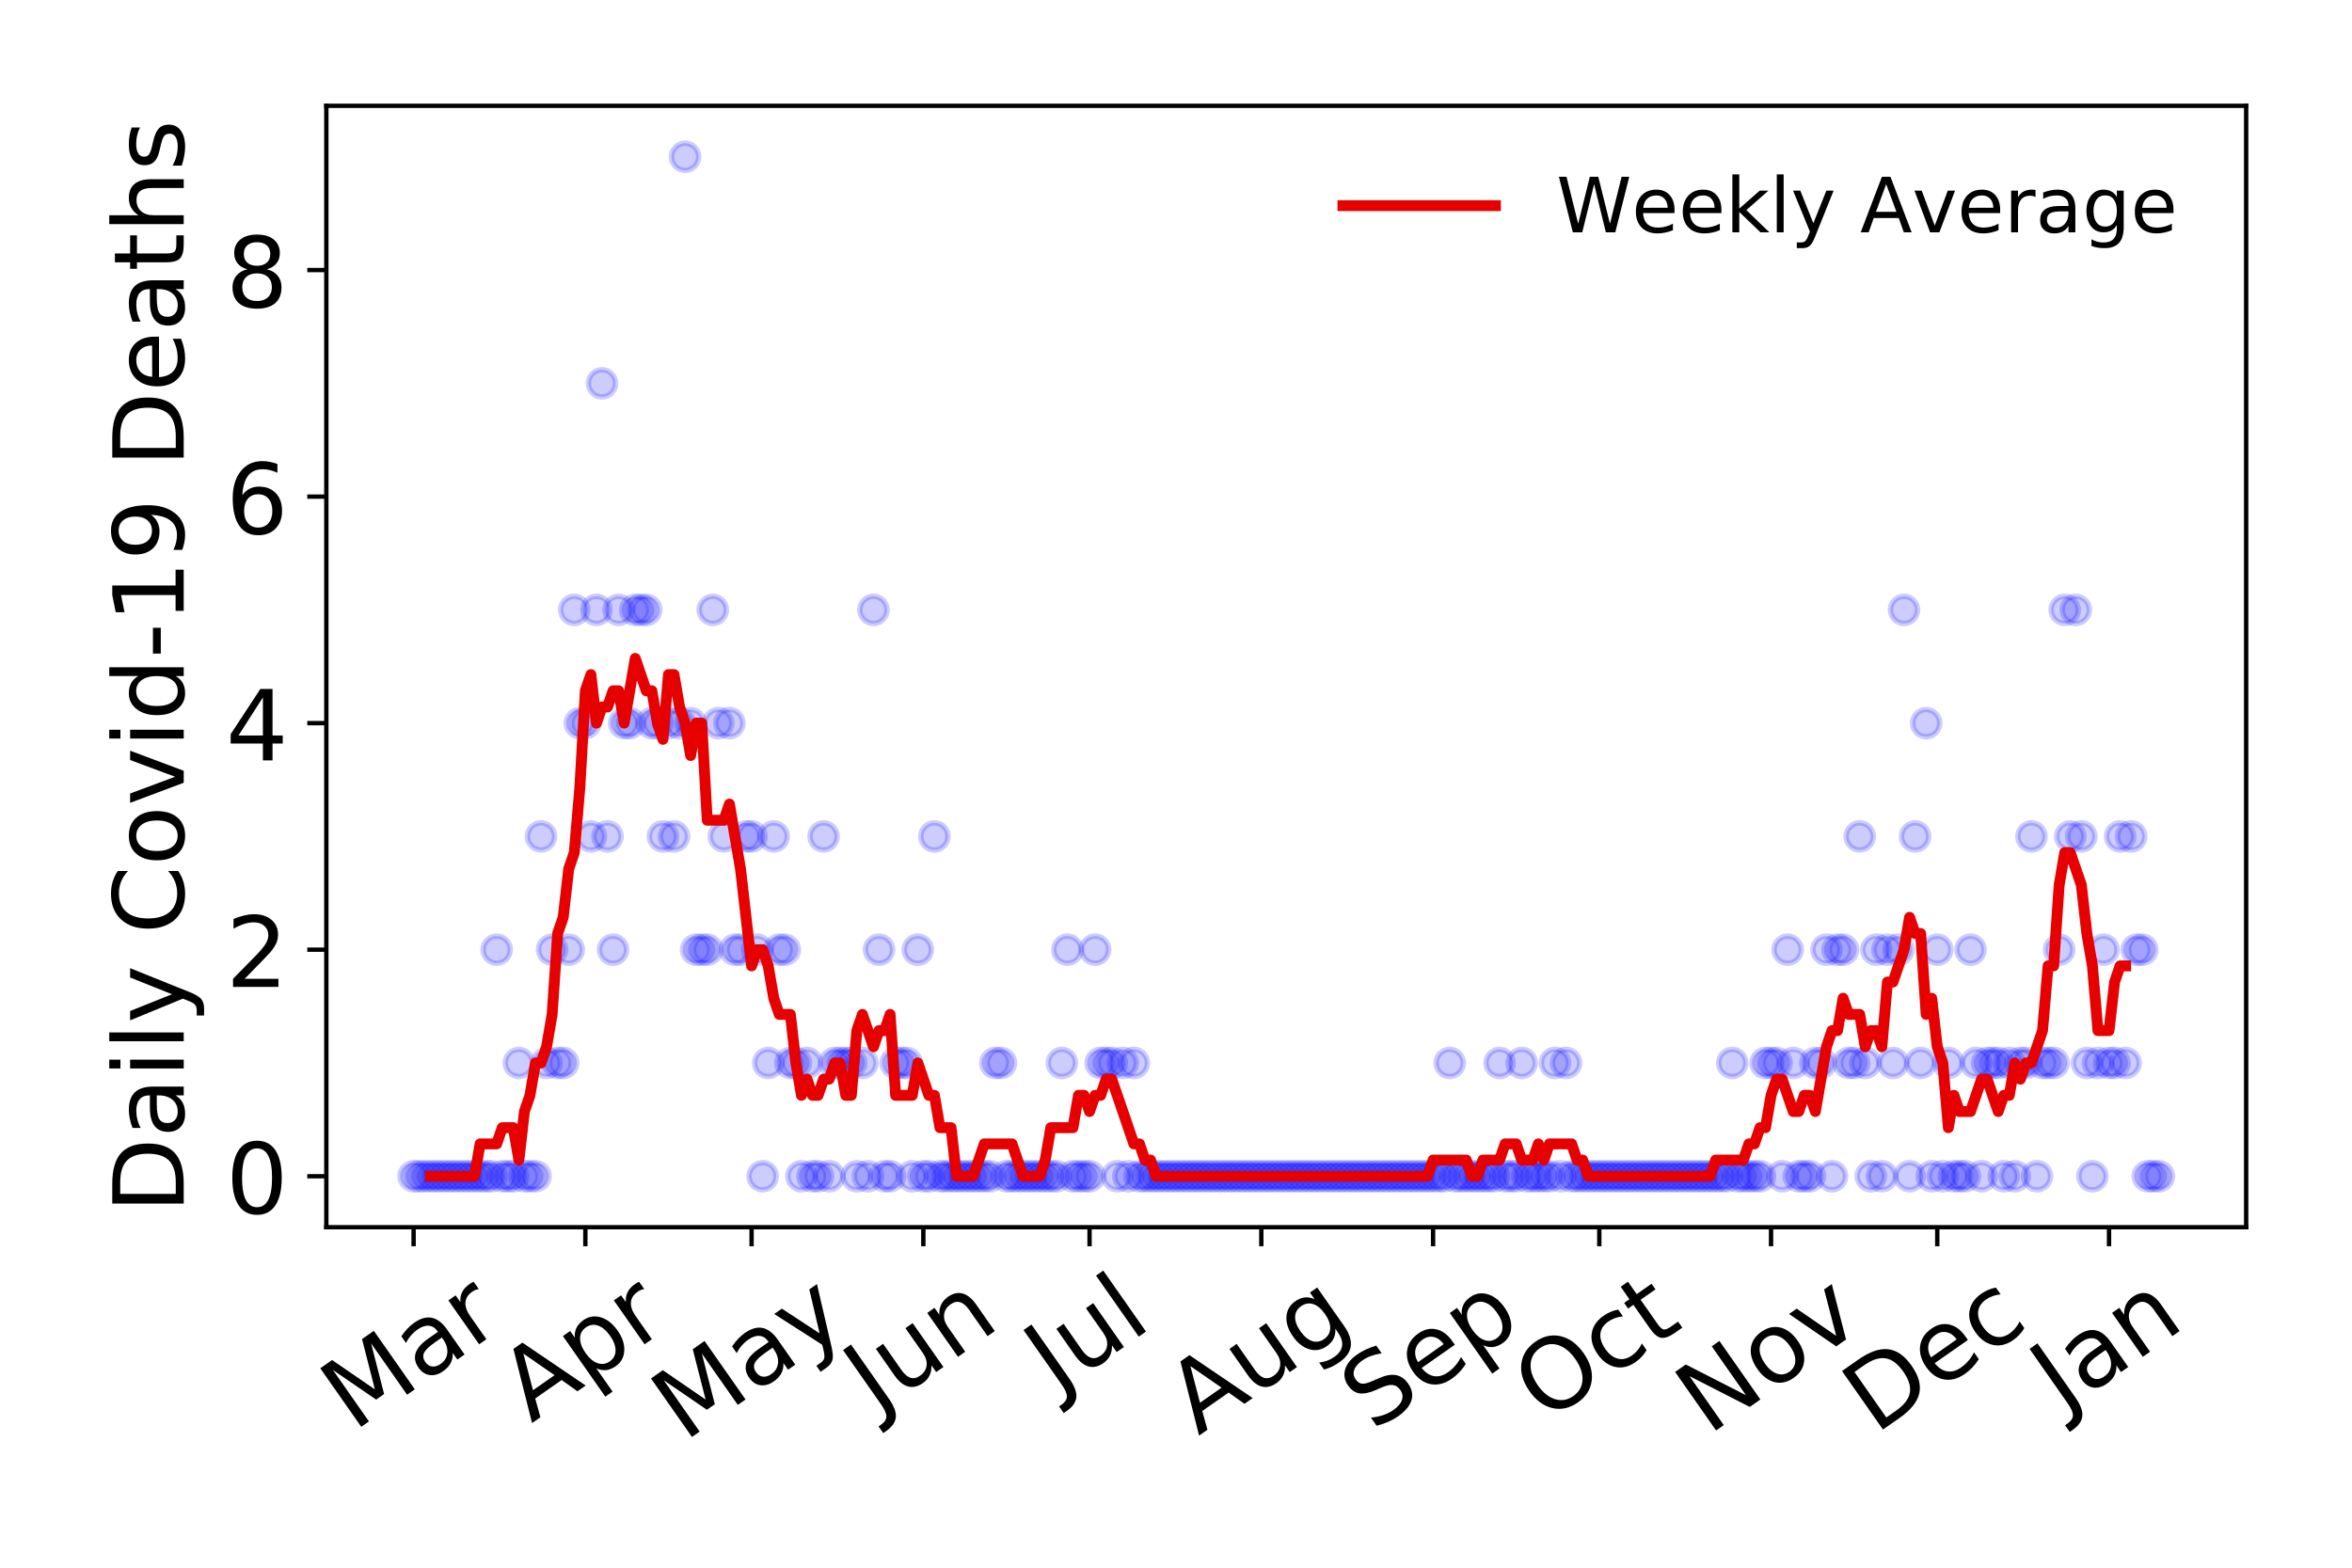 <?xml version="1.0" encoding="utf-8" standalone="no"?>
<!DOCTYPE svg PUBLIC "-//W3C//DTD SVG 1.1//EN"
  "http://www.w3.org/Graphics/SVG/1.1/DTD/svg11.dtd">
<!-- Created with matplotlib (https://matplotlib.org/) -->
<svg height="288pt" version="1.1" viewBox="0 0 432 288" width="432pt" xmlns="http://www.w3.org/2000/svg" xmlns:xlink="http://www.w3.org/1999/xlink">
 <defs>
  <style type="text/css">
*{stroke-linecap:butt;stroke-linejoin:round;}
  </style>
 </defs>
 <g id="figure_1">
  <g id="patch_1">
   <path d="M 0 288 
L 432 288 
L 432 0 
L 0 0 
z
" style="fill:#ffffff;"/>
  </g>
  <g id="axes_1">
   <g id="patch_2">
    <path d="M 59.94 225.45 
L 412.56 225.45 
L 412.56 19.44 
L 59.94 19.44 
z
" style="fill:#ffffff;"/>
   </g>
   <g id="matplotlib.axis_1">
    <g id="xtick_1">
     <g id="line2d_1">
      <defs>
       <path d="M 0 0 
L 0 3.5 
" id="m1a644a4205" style="stroke:#000000;stroke-width:0.8;"/>
      </defs>
      <g>
       <use style="stroke:#000000;stroke-width:0.8;" x="75.968" xlink:href="#m1a644a4205" y="225.45"/>
      </g>
     </g>
     <g id="text_1">
      <!-- Mar -->
      <defs>
       <path d="M 9.812 72.906 
L 24.516 72.906 
L 43.109 23.297 
L 61.812 72.906 
L 76.516 72.906 
L 76.516 0 
L 66.891 0 
L 66.891 64.016 
L 48.094 14.016 
L 38.188 14.016 
L 19.391 64.016 
L 19.391 0 
L 9.812 0 
z
" id="DejaVuSans-77"/>
       <path d="M 34.281 27.484 
Q 23.391 27.484 19.188 25 
Q 14.984 22.516 14.984 16.5 
Q 14.984 11.719 18.141 8.906 
Q 21.297 6.109 26.703 6.109 
Q 34.188 6.109 38.703 11.406 
Q 43.219 16.703 43.219 25.484 
L 43.219 27.484 
z
M 52.203 31.203 
L 52.203 0 
L 43.219 0 
L 43.219 8.297 
Q 40.141 3.328 35.547 0.953 
Q 30.953 -1.422 24.312 -1.422 
Q 15.922 -1.422 10.953 3.297 
Q 6 8.016 6 15.922 
Q 6 25.141 12.172 29.828 
Q 18.359 34.516 30.609 34.516 
L 43.219 34.516 
L 43.219 35.406 
Q 43.219 41.609 39.141 45 
Q 35.062 48.391 27.688 48.391 
Q 23 48.391 18.547 47.266 
Q 14.109 46.141 10.016 43.891 
L 10.016 52.203 
Q 14.938 54.109 19.578 55.047 
Q 24.219 56 28.609 56 
Q 40.484 56 46.344 49.844 
Q 52.203 43.703 52.203 31.203 
z
" id="DejaVuSans-97"/>
       <path d="M 41.109 46.297 
Q 39.594 47.172 37.812 47.578 
Q 36.031 48 33.891 48 
Q 26.266 48 22.188 43.047 
Q 18.109 38.094 18.109 28.812 
L 18.109 0 
L 9.078 0 
L 9.078 54.688 
L 18.109 54.688 
L 18.109 46.188 
Q 20.953 51.172 25.484 53.578 
Q 30.031 56 36.531 56 
Q 37.453 56 38.578 55.875 
Q 39.703 55.766 41.062 55.516 
z
" id="DejaVuSans-114"/>
      </defs>
      <g transform="translate(64.907 263.132)rotate(-35)scale(0.18 -0.18)">
       <use xlink:href="#DejaVuSans-77"/>
       <use x="86.279" xlink:href="#DejaVuSans-97"/>
       <use x="147.559" xlink:href="#DejaVuSans-114"/>
      </g>
     </g>
    </g>
    <g id="xtick_2">
     <g id="line2d_2">
      <g>
       <use style="stroke:#000000;stroke-width:0.8;" x="107.516" xlink:href="#m1a644a4205" y="225.45"/>
      </g>
     </g>
     <g id="text_2">
      <!-- Apr -->
      <defs>
       <path d="M 34.188 63.188 
L 20.797 26.906 
L 47.609 26.906 
z
M 28.609 72.906 
L 39.797 72.906 
L 67.578 0 
L 57.328 0 
L 50.688 18.703 
L 17.828 18.703 
L 11.188 0 
L 0.781 0 
z
" id="DejaVuSans-65"/>
       <path d="M 18.109 8.203 
L 18.109 -20.797 
L 9.078 -20.797 
L 9.078 54.688 
L 18.109 54.688 
L 18.109 46.391 
Q 20.953 51.266 25.266 53.625 
Q 29.594 56 35.594 56 
Q 45.562 56 51.781 48.094 
Q 58.016 40.188 58.016 27.297 
Q 58.016 14.406 51.781 6.484 
Q 45.562 -1.422 35.594 -1.422 
Q 29.594 -1.422 25.266 0.953 
Q 20.953 3.328 18.109 8.203 
z
M 48.688 27.297 
Q 48.688 37.203 44.609 42.844 
Q 40.531 48.484 33.406 48.484 
Q 26.266 48.484 22.188 42.844 
Q 18.109 37.203 18.109 27.297 
Q 18.109 17.391 22.188 11.75 
Q 26.266 6.109 33.406 6.109 
Q 40.531 6.109 44.609 11.75 
Q 48.688 17.391 48.688 27.297 
z
" id="DejaVuSans-112"/>
      </defs>
      <g transform="translate(97.61 261.514)rotate(-35)scale(0.18 -0.18)">
       <use xlink:href="#DejaVuSans-65"/>
       <use x="68.408" xlink:href="#DejaVuSans-112"/>
       <use x="131.885" xlink:href="#DejaVuSans-114"/>
      </g>
     </g>
    </g>
    <g id="xtick_3">
     <g id="line2d_3">
      <g>
       <use style="stroke:#000000;stroke-width:0.8;" x="138.046" xlink:href="#m1a644a4205" y="225.45"/>
      </g>
     </g>
     <g id="text_3">
      <!-- May -->
      <defs>
       <path d="M 32.172 -5.078 
Q 28.375 -14.844 24.75 -17.812 
Q 21.141 -20.797 15.094 -20.797 
L 7.906 -20.797 
L 7.906 -13.281 
L 13.188 -13.281 
Q 16.891 -13.281 18.938 -11.516 
Q 21 -9.766 23.484 -3.219 
L 25.094 0.875 
L 2.984 54.688 
L 12.5 54.688 
L 29.594 11.922 
L 46.688 54.688 
L 56.203 54.688 
z
" id="DejaVuSans-121"/>
      </defs>
      <g transform="translate(125.652 264.999)rotate(-35)scale(0.18 -0.18)">
       <use xlink:href="#DejaVuSans-77"/>
       <use x="86.279" xlink:href="#DejaVuSans-97"/>
       <use x="147.559" xlink:href="#DejaVuSans-121"/>
      </g>
     </g>
    </g>
    <g id="xtick_4">
     <g id="line2d_4">
      <g>
       <use style="stroke:#000000;stroke-width:0.8;" x="169.593" xlink:href="#m1a644a4205" y="225.45"/>
      </g>
     </g>
     <g id="text_4">
      <!-- Jun -->
      <defs>
       <path d="M 9.812 72.906 
L 19.672 72.906 
L 19.672 5.078 
Q 19.672 -8.109 14.672 -14.062 
Q 9.672 -20.016 -1.422 -20.016 
L -5.172 -20.016 
L -5.172 -11.719 
L -2.094 -11.719 
Q 4.438 -11.719 7.125 -8.047 
Q 9.812 -4.391 9.812 5.078 
z
" id="DejaVuSans-74"/>
       <path d="M 8.5 21.578 
L 8.5 54.688 
L 17.484 54.688 
L 17.484 21.922 
Q 17.484 14.156 20.5 10.266 
Q 23.531 6.391 29.594 6.391 
Q 36.859 6.391 41.078 11.031 
Q 45.312 15.672 45.312 23.688 
L 45.312 54.688 
L 54.297 54.688 
L 54.297 0 
L 45.312 0 
L 45.312 8.406 
Q 42.047 3.422 37.719 1 
Q 33.406 -1.422 27.688 -1.422 
Q 18.266 -1.422 13.375 4.438 
Q 8.5 10.297 8.5 21.578 
z
M 31.109 56 
z
" id="DejaVuSans-117"/>
       <path d="M 54.891 33.016 
L 54.891 0 
L 45.906 0 
L 45.906 32.719 
Q 45.906 40.484 42.875 44.328 
Q 39.844 48.188 33.797 48.188 
Q 26.516 48.188 22.312 43.547 
Q 18.109 38.922 18.109 30.906 
L 18.109 0 
L 9.078 0 
L 9.078 54.688 
L 18.109 54.688 
L 18.109 46.188 
Q 21.344 51.125 25.703 53.562 
Q 30.078 56 35.797 56 
Q 45.219 56 50.047 50.172 
Q 54.891 44.344 54.891 33.016 
z
" id="DejaVuSans-110"/>
      </defs>
      <g transform="translate(160.923 259.785)rotate(-35)scale(0.18 -0.18)">
       <use xlink:href="#DejaVuSans-74"/>
       <use x="29.492" xlink:href="#DejaVuSans-117"/>
       <use x="92.871" xlink:href="#DejaVuSans-110"/>
      </g>
     </g>
    </g>
    <g id="xtick_5">
     <g id="line2d_5">
      <g>
       <use style="stroke:#000000;stroke-width:0.8;" x="200.123" xlink:href="#m1a644a4205" y="225.45"/>
      </g>
     </g>
     <g id="text_5">
      <!-- Jul -->
      <defs>
       <path d="M 9.422 75.984 
L 18.406 75.984 
L 18.406 0 
L 9.422 0 
z
" id="DejaVuSans-108"/>
      </defs>
      <g transform="translate(194.077 256.11)rotate(-35)scale(0.18 -0.18)">
       <use xlink:href="#DejaVuSans-74"/>
       <use x="29.492" xlink:href="#DejaVuSans-117"/>
       <use x="92.871" xlink:href="#DejaVuSans-108"/>
      </g>
     </g>
    </g>
    <g id="xtick_6">
     <g id="line2d_6">
      <g>
       <use style="stroke:#000000;stroke-width:0.8;" x="231.671" xlink:href="#m1a644a4205" y="225.45"/>
      </g>
     </g>
     <g id="text_6">
      <!-- Aug -->
      <defs>
       <path d="M 45.406 27.984 
Q 45.406 37.75 41.375 43.109 
Q 37.359 48.484 30.078 48.484 
Q 22.859 48.484 18.828 43.109 
Q 14.797 37.75 14.797 27.984 
Q 14.797 18.266 18.828 12.891 
Q 22.859 7.516 30.078 7.516 
Q 37.359 7.516 41.375 12.891 
Q 45.406 18.266 45.406 27.984 
z
M 54.391 6.781 
Q 54.391 -7.172 48.188 -13.984 
Q 42 -20.797 29.203 -20.797 
Q 24.469 -20.797 20.266 -20.094 
Q 16.062 -19.391 12.109 -17.922 
L 12.109 -9.188 
Q 16.062 -11.328 19.922 -12.344 
Q 23.781 -13.375 27.781 -13.375 
Q 36.625 -13.375 41.016 -8.766 
Q 45.406 -4.156 45.406 5.172 
L 45.406 9.625 
Q 42.625 4.781 38.281 2.391 
Q 33.938 0 27.875 0 
Q 17.828 0 11.672 7.656 
Q 5.516 15.328 5.516 27.984 
Q 5.516 40.672 11.672 48.328 
Q 17.828 56 27.875 56 
Q 33.938 56 38.281 53.609 
Q 42.625 51.219 45.406 46.391 
L 45.406 54.688 
L 54.391 54.688 
z
" id="DejaVuSans-103"/>
      </defs>
      <g transform="translate(220.124 263.813)rotate(-35)scale(0.18 -0.18)">
       <use xlink:href="#DejaVuSans-65"/>
       <use x="68.408" xlink:href="#DejaVuSans-117"/>
       <use x="131.787" xlink:href="#DejaVuSans-103"/>
      </g>
     </g>
    </g>
    <g id="xtick_7">
     <g id="line2d_7">
      <g>
       <use style="stroke:#000000;stroke-width:0.8;" x="263.218" xlink:href="#m1a644a4205" y="225.45"/>
      </g>
     </g>
     <g id="text_7">
      <!-- Sep -->
      <defs>
       <path d="M 53.516 70.516 
L 53.516 60.891 
Q 47.906 63.578 42.922 64.891 
Q 37.938 66.219 33.297 66.219 
Q 25.25 66.219 20.875 63.094 
Q 16.5 59.969 16.5 54.203 
Q 16.5 49.359 19.406 46.891 
Q 22.312 44.438 30.422 42.922 
L 36.375 41.703 
Q 47.406 39.594 52.656 34.297 
Q 57.906 29 57.906 20.125 
Q 57.906 9.516 50.797 4.047 
Q 43.703 -1.422 29.984 -1.422 
Q 24.812 -1.422 18.969 -0.25 
Q 13.141 0.922 6.891 3.219 
L 6.891 13.375 
Q 12.891 10.016 18.656 8.297 
Q 24.422 6.594 29.984 6.594 
Q 38.422 6.594 43.016 9.906 
Q 47.609 13.234 47.609 19.391 
Q 47.609 24.75 44.312 27.781 
Q 41.016 30.812 33.5 32.328 
L 27.484 33.5 
Q 16.453 35.688 11.516 40.375 
Q 6.594 45.062 6.594 53.422 
Q 6.594 63.094 13.406 68.656 
Q 20.219 74.219 32.172 74.219 
Q 37.312 74.219 42.625 73.281 
Q 47.953 72.359 53.516 70.516 
z
" id="DejaVuSans-83"/>
       <path d="M 56.203 29.594 
L 56.203 25.203 
L 14.891 25.203 
Q 15.484 15.922 20.484 11.062 
Q 25.484 6.203 34.422 6.203 
Q 39.594 6.203 44.453 7.469 
Q 49.312 8.734 54.109 11.281 
L 54.109 2.781 
Q 49.266 0.734 44.188 -0.344 
Q 39.109 -1.422 33.891 -1.422 
Q 20.797 -1.422 13.156 6.188 
Q 5.516 13.812 5.516 26.812 
Q 5.516 40.234 12.766 48.109 
Q 20.016 56 32.328 56 
Q 43.359 56 49.781 48.891 
Q 56.203 41.797 56.203 29.594 
z
M 47.219 32.234 
Q 47.125 39.594 43.094 43.984 
Q 39.062 48.391 32.422 48.391 
Q 24.906 48.391 20.391 44.141 
Q 15.875 39.891 15.188 32.172 
z
" id="DejaVuSans-101"/>
      </defs>
      <g transform="translate(252.17 263.115)rotate(-35)scale(0.18 -0.18)">
       <use xlink:href="#DejaVuSans-83"/>
       <use x="63.477" xlink:href="#DejaVuSans-101"/>
       <use x="125" xlink:href="#DejaVuSans-112"/>
      </g>
     </g>
    </g>
    <g id="xtick_8">
     <g id="line2d_8">
      <g>
       <use style="stroke:#000000;stroke-width:0.8;" x="293.748" xlink:href="#m1a644a4205" y="225.45"/>
      </g>
     </g>
     <g id="text_8">
      <!-- Oct -->
      <defs>
       <path d="M 39.406 66.219 
Q 28.656 66.219 22.328 58.203 
Q 16.016 50.203 16.016 36.375 
Q 16.016 22.609 22.328 14.594 
Q 28.656 6.594 39.406 6.594 
Q 50.141 6.594 56.422 14.594 
Q 62.703 22.609 62.703 36.375 
Q 62.703 50.203 56.422 58.203 
Q 50.141 66.219 39.406 66.219 
z
M 39.406 74.219 
Q 54.734 74.219 63.906 63.938 
Q 73.094 53.656 73.094 36.375 
Q 73.094 19.141 63.906 8.859 
Q 54.734 -1.422 39.406 -1.422 
Q 24.031 -1.422 14.812 8.828 
Q 5.609 19.094 5.609 36.375 
Q 5.609 53.656 14.812 63.938 
Q 24.031 74.219 39.406 74.219 
z
" id="DejaVuSans-79"/>
       <path d="M 48.781 52.594 
L 48.781 44.188 
Q 44.969 46.297 41.141 47.344 
Q 37.312 48.391 33.406 48.391 
Q 24.656 48.391 19.812 42.844 
Q 14.984 37.312 14.984 27.297 
Q 14.984 17.281 19.812 11.734 
Q 24.656 6.203 33.406 6.203 
Q 37.312 6.203 41.141 7.25 
Q 44.969 8.297 48.781 10.406 
L 48.781 2.094 
Q 45.016 0.344 40.984 -0.531 
Q 36.969 -1.422 32.422 -1.422 
Q 20.062 -1.422 12.781 6.344 
Q 5.516 14.109 5.516 27.297 
Q 5.516 40.672 12.859 48.328 
Q 20.219 56 33.016 56 
Q 37.156 56 41.109 55.141 
Q 45.062 54.297 48.781 52.594 
z
" id="DejaVuSans-99"/>
       <path d="M 18.312 70.219 
L 18.312 54.688 
L 36.812 54.688 
L 36.812 47.703 
L 18.312 47.703 
L 18.312 18.016 
Q 18.312 11.328 20.141 9.422 
Q 21.969 7.516 27.594 7.516 
L 36.812 7.516 
L 36.812 0 
L 27.594 0 
Q 17.188 0 13.234 3.875 
Q 9.281 7.766 9.281 18.016 
L 9.281 47.703 
L 2.688 47.703 
L 2.688 54.688 
L 9.281 54.688 
L 9.281 70.219 
z
" id="DejaVuSans-116"/>
      </defs>
      <g transform="translate(283.85 261.505)rotate(-35)scale(0.18 -0.18)">
       <use xlink:href="#DejaVuSans-79"/>
       <use x="78.711" xlink:href="#DejaVuSans-99"/>
       <use x="133.691" xlink:href="#DejaVuSans-116"/>
      </g>
     </g>
    </g>
    <g id="xtick_9">
     <g id="line2d_9">
      <g>
       <use style="stroke:#000000;stroke-width:0.8;" x="325.295" xlink:href="#m1a644a4205" y="225.45"/>
      </g>
     </g>
     <g id="text_9">
      <!-- Nov -->
      <defs>
       <path d="M 9.812 72.906 
L 23.094 72.906 
L 55.422 11.922 
L 55.422 72.906 
L 64.984 72.906 
L 64.984 0 
L 51.703 0 
L 19.391 60.984 
L 19.391 0 
L 9.812 0 
z
" id="DejaVuSans-78"/>
       <path d="M 30.609 48.391 
Q 23.391 48.391 19.188 42.75 
Q 14.984 37.109 14.984 27.297 
Q 14.984 17.484 19.156 11.844 
Q 23.344 6.203 30.609 6.203 
Q 37.797 6.203 41.984 11.859 
Q 46.188 17.531 46.188 27.297 
Q 46.188 37.016 41.984 42.703 
Q 37.797 48.391 30.609 48.391 
z
M 30.609 56 
Q 42.328 56 49.016 48.375 
Q 55.719 40.766 55.719 27.297 
Q 55.719 13.875 49.016 6.219 
Q 42.328 -1.422 30.609 -1.422 
Q 18.844 -1.422 12.172 6.219 
Q 5.516 13.875 5.516 27.297 
Q 5.516 40.766 12.172 48.375 
Q 18.844 56 30.609 56 
z
" id="DejaVuSans-111"/>
       <path d="M 2.984 54.688 
L 12.5 54.688 
L 29.594 8.797 
L 46.688 54.688 
L 56.203 54.688 
L 35.688 0 
L 23.484 0 
z
" id="DejaVuSans-118"/>
      </defs>
      <g transform="translate(313.754 263.805)rotate(-35)scale(0.18 -0.18)">
       <use xlink:href="#DejaVuSans-78"/>
       <use x="74.805" xlink:href="#DejaVuSans-111"/>
       <use x="135.986" xlink:href="#DejaVuSans-118"/>
      </g>
     </g>
    </g>
    <g id="xtick_10">
     <g id="line2d_10">
      <g>
       <use style="stroke:#000000;stroke-width:0.8;" x="355.825" xlink:href="#m1a644a4205" y="225.45"/>
      </g>
     </g>
     <g id="text_10">
      <!-- Dec -->
      <defs>
       <path d="M 19.672 64.797 
L 19.672 8.109 
L 31.594 8.109 
Q 46.688 8.109 53.688 14.938 
Q 60.688 21.781 60.688 36.531 
Q 60.688 51.172 53.688 57.984 
Q 46.688 64.797 31.594 64.797 
z
M 9.812 72.906 
L 30.078 72.906 
Q 51.266 72.906 61.172 64.094 
Q 71.094 55.281 71.094 36.531 
Q 71.094 17.672 61.125 8.828 
Q 51.172 0 30.078 0 
L 9.812 0 
z
" id="DejaVuSans-68"/>
      </defs>
      <g transform="translate(344.408 263.633)rotate(-35)scale(0.18 -0.18)">
       <use xlink:href="#DejaVuSans-68"/>
       <use x="77.002" xlink:href="#DejaVuSans-101"/>
       <use x="138.525" xlink:href="#DejaVuSans-99"/>
      </g>
     </g>
    </g>
    <g id="xtick_11">
     <g id="line2d_11">
      <g>
       <use style="stroke:#000000;stroke-width:0.8;" x="387.373" xlink:href="#m1a644a4205" y="225.45"/>
      </g>
     </g>
     <g id="text_11">
      <!-- Jan -->
      <g transform="translate(378.857 259.569)rotate(-35)scale(0.18 -0.18)">
       <use xlink:href="#DejaVuSans-74"/>
       <use x="29.492" xlink:href="#DejaVuSans-97"/>
       <use x="90.771" xlink:href="#DejaVuSans-110"/>
      </g>
     </g>
    </g>
   </g>
   <g id="matplotlib.axis_2">
    <g id="ytick_1">
     <g id="line2d_12">
      <defs>
       <path d="M 0 0 
L -3.5 0 
" id="m0045190167" style="stroke:#000000;stroke-width:0.8;"/>
      </defs>
      <g>
       <use style="stroke:#000000;stroke-width:0.8;" x="59.94" xlink:href="#m0045190167" y="216.085"/>
      </g>
     </g>
     <g id="text_12">
      <!-- 0 -->
      <defs>
       <path d="M 31.781 66.406 
Q 24.172 66.406 20.328 58.906 
Q 16.5 51.422 16.5 36.375 
Q 16.5 21.391 20.328 13.891 
Q 24.172 6.391 31.781 6.391 
Q 39.453 6.391 43.281 13.891 
Q 47.125 21.391 47.125 36.375 
Q 47.125 51.422 43.281 58.906 
Q 39.453 66.406 31.781 66.406 
z
M 31.781 74.219 
Q 44.047 74.219 50.516 64.516 
Q 56.984 54.828 56.984 36.375 
Q 56.984 17.969 50.516 8.266 
Q 44.047 -1.422 31.781 -1.422 
Q 19.531 -1.422 13.062 8.266 
Q 6.594 17.969 6.594 36.375 
Q 6.594 54.828 13.062 64.516 
Q 19.531 74.219 31.781 74.219 
z
" id="DejaVuSans-48"/>
      </defs>
      <g transform="translate(41.487 222.924)scale(0.18 -0.18)">
       <use xlink:href="#DejaVuSans-48"/>
      </g>
     </g>
    </g>
    <g id="ytick_2">
     <g id="line2d_13">
      <g>
       <use style="stroke:#000000;stroke-width:0.8;" x="59.94" xlink:href="#m0045190167" y="174.467"/>
      </g>
     </g>
     <g id="text_13">
      <!-- 2 -->
      <defs>
       <path d="M 19.188 8.297 
L 53.609 8.297 
L 53.609 0 
L 7.328 0 
L 7.328 8.297 
Q 12.938 14.109 22.625 23.891 
Q 32.328 33.688 34.812 36.531 
Q 39.547 41.844 41.422 45.531 
Q 43.312 49.219 43.312 52.781 
Q 43.312 58.594 39.234 62.25 
Q 35.156 65.922 28.609 65.922 
Q 23.969 65.922 18.812 64.312 
Q 13.672 62.703 7.812 59.422 
L 7.812 69.391 
Q 13.766 71.781 18.938 73 
Q 24.125 74.219 28.422 74.219 
Q 39.75 74.219 46.484 68.547 
Q 53.219 62.891 53.219 53.422 
Q 53.219 48.922 51.531 44.891 
Q 49.859 40.875 45.406 35.406 
Q 44.188 33.984 37.641 27.219 
Q 31.109 20.453 19.188 8.297 
z
" id="DejaVuSans-50"/>
      </defs>
      <g transform="translate(41.487 181.306)scale(0.18 -0.18)">
       <use xlink:href="#DejaVuSans-50"/>
      </g>
     </g>
    </g>
    <g id="ytick_3">
     <g id="line2d_14">
      <g>
       <use style="stroke:#000000;stroke-width:0.8;" x="59.94" xlink:href="#m0045190167" y="132.849"/>
      </g>
     </g>
     <g id="text_14">
      <!-- 4 -->
      <defs>
       <path d="M 37.797 64.312 
L 12.891 25.391 
L 37.797 25.391 
z
M 35.203 72.906 
L 47.609 72.906 
L 47.609 25.391 
L 58.016 25.391 
L 58.016 17.188 
L 47.609 17.188 
L 47.609 0 
L 37.797 0 
L 37.797 17.188 
L 4.891 17.188 
L 4.891 26.703 
z
" id="DejaVuSans-52"/>
      </defs>
      <g transform="translate(41.487 139.688)scale(0.18 -0.18)">
       <use xlink:href="#DejaVuSans-52"/>
      </g>
     </g>
    </g>
    <g id="ytick_4">
     <g id="line2d_15">
      <g>
       <use style="stroke:#000000;stroke-width:0.8;" x="59.94" xlink:href="#m0045190167" y="91.231"/>
      </g>
     </g>
     <g id="text_15">
      <!-- 6 -->
      <defs>
       <path d="M 33.016 40.375 
Q 26.375 40.375 22.484 35.828 
Q 18.609 31.297 18.609 23.391 
Q 18.609 15.531 22.484 10.953 
Q 26.375 6.391 33.016 6.391 
Q 39.656 6.391 43.531 10.953 
Q 47.406 15.531 47.406 23.391 
Q 47.406 31.297 43.531 35.828 
Q 39.656 40.375 33.016 40.375 
z
M 52.594 71.297 
L 52.594 62.312 
Q 48.875 64.062 45.094 64.984 
Q 41.312 65.922 37.594 65.922 
Q 27.828 65.922 22.672 59.328 
Q 17.531 52.734 16.797 39.406 
Q 19.672 43.656 24.016 45.922 
Q 28.375 48.188 33.594 48.188 
Q 44.578 48.188 50.953 41.516 
Q 57.328 34.859 57.328 23.391 
Q 57.328 12.156 50.688 5.359 
Q 44.047 -1.422 33.016 -1.422 
Q 20.359 -1.422 13.672 8.266 
Q 6.984 17.969 6.984 36.375 
Q 6.984 53.656 15.188 63.938 
Q 23.391 74.219 37.203 74.219 
Q 40.922 74.219 44.703 73.484 
Q 48.484 72.75 52.594 71.297 
z
" id="DejaVuSans-54"/>
      </defs>
      <g transform="translate(41.487 98.07)scale(0.18 -0.18)">
       <use xlink:href="#DejaVuSans-54"/>
      </g>
     </g>
    </g>
    <g id="ytick_5">
     <g id="line2d_16">
      <g>
       <use style="stroke:#000000;stroke-width:0.8;" x="59.94" xlink:href="#m0045190167" y="49.613"/>
      </g>
     </g>
     <g id="text_16">
      <!-- 8 -->
      <defs>
       <path d="M 31.781 34.625 
Q 24.75 34.625 20.719 30.859 
Q 16.703 27.094 16.703 20.516 
Q 16.703 13.922 20.719 10.156 
Q 24.75 6.391 31.781 6.391 
Q 38.812 6.391 42.859 10.172 
Q 46.922 13.969 46.922 20.516 
Q 46.922 27.094 42.891 30.859 
Q 38.875 34.625 31.781 34.625 
z
M 21.922 38.812 
Q 15.578 40.375 12.031 44.719 
Q 8.5 49.078 8.5 55.328 
Q 8.5 64.062 14.719 69.141 
Q 20.953 74.219 31.781 74.219 
Q 42.672 74.219 48.875 69.141 
Q 55.078 64.062 55.078 55.328 
Q 55.078 49.078 51.531 44.719 
Q 48 40.375 41.703 38.812 
Q 48.828 37.156 52.797 32.312 
Q 56.781 27.484 56.781 20.516 
Q 56.781 9.906 50.312 4.234 
Q 43.844 -1.422 31.781 -1.422 
Q 19.734 -1.422 13.25 4.234 
Q 6.781 9.906 6.781 20.516 
Q 6.781 27.484 10.781 32.312 
Q 14.797 37.156 21.922 38.812 
z
M 18.312 54.391 
Q 18.312 48.734 21.844 45.562 
Q 25.391 42.391 31.781 42.391 
Q 38.141 42.391 41.719 45.562 
Q 45.312 48.734 45.312 54.391 
Q 45.312 60.062 41.719 63.234 
Q 38.141 66.406 31.781 66.406 
Q 25.391 66.406 21.844 63.234 
Q 18.312 60.062 18.312 54.391 
z
" id="DejaVuSans-56"/>
      </defs>
      <g transform="translate(41.487 56.452)scale(0.18 -0.18)">
       <use xlink:href="#DejaVuSans-56"/>
      </g>
     </g>
    </g>
    <g id="text_17">
     <!-- Daily Covid-19 Deaths -->
     <defs>
      <path d="M 9.422 54.688 
L 18.406 54.688 
L 18.406 0 
L 9.422 0 
z
M 9.422 75.984 
L 18.406 75.984 
L 18.406 64.594 
L 9.422 64.594 
z
" id="DejaVuSans-105"/>
      <path id="DejaVuSans-32"/>
      <path d="M 64.406 67.281 
L 64.406 56.891 
Q 59.422 61.531 53.781 63.812 
Q 48.141 66.109 41.797 66.109 
Q 29.297 66.109 22.656 58.469 
Q 16.016 50.828 16.016 36.375 
Q 16.016 21.969 22.656 14.328 
Q 29.297 6.688 41.797 6.688 
Q 48.141 6.688 53.781 8.984 
Q 59.422 11.281 64.406 15.922 
L 64.406 5.609 
Q 59.234 2.094 53.438 0.328 
Q 47.656 -1.422 41.219 -1.422 
Q 24.656 -1.422 15.125 8.703 
Q 5.609 18.844 5.609 36.375 
Q 5.609 53.953 15.125 64.078 
Q 24.656 74.219 41.219 74.219 
Q 47.75 74.219 53.531 72.484 
Q 59.328 70.75 64.406 67.281 
z
" id="DejaVuSans-67"/>
      <path d="M 45.406 46.391 
L 45.406 75.984 
L 54.391 75.984 
L 54.391 0 
L 45.406 0 
L 45.406 8.203 
Q 42.578 3.328 38.25 0.953 
Q 33.938 -1.422 27.875 -1.422 
Q 17.969 -1.422 11.734 6.484 
Q 5.516 14.406 5.516 27.297 
Q 5.516 40.188 11.734 48.094 
Q 17.969 56 27.875 56 
Q 33.938 56 38.25 53.625 
Q 42.578 51.266 45.406 46.391 
z
M 14.797 27.297 
Q 14.797 17.391 18.875 11.75 
Q 22.953 6.109 30.078 6.109 
Q 37.203 6.109 41.297 11.75 
Q 45.406 17.391 45.406 27.297 
Q 45.406 37.203 41.297 42.844 
Q 37.203 48.484 30.078 48.484 
Q 22.953 48.484 18.875 42.844 
Q 14.797 37.203 14.797 27.297 
z
" id="DejaVuSans-100"/>
      <path d="M 4.891 31.391 
L 31.203 31.391 
L 31.203 23.391 
L 4.891 23.391 
z
" id="DejaVuSans-45"/>
      <path d="M 12.406 8.297 
L 28.516 8.297 
L 28.516 63.922 
L 10.984 60.406 
L 10.984 69.391 
L 28.422 72.906 
L 38.281 72.906 
L 38.281 8.297 
L 54.391 8.297 
L 54.391 0 
L 12.406 0 
z
" id="DejaVuSans-49"/>
      <path d="M 10.984 1.516 
L 10.984 10.5 
Q 14.703 8.734 18.5 7.812 
Q 22.312 6.891 25.984 6.891 
Q 35.75 6.891 40.891 13.453 
Q 46.047 20.016 46.781 33.406 
Q 43.953 29.203 39.594 26.953 
Q 35.25 24.703 29.984 24.703 
Q 19.047 24.703 12.672 31.312 
Q 6.297 37.938 6.297 49.422 
Q 6.297 60.641 12.938 67.422 
Q 19.578 74.219 30.609 74.219 
Q 43.266 74.219 49.922 64.516 
Q 56.594 54.828 56.594 36.375 
Q 56.594 19.141 48.406 8.859 
Q 40.234 -1.422 26.422 -1.422 
Q 22.703 -1.422 18.891 -0.688 
Q 15.094 0.047 10.984 1.516 
z
M 30.609 32.422 
Q 37.25 32.422 41.125 36.953 
Q 45.016 41.5 45.016 49.422 
Q 45.016 57.281 41.125 61.844 
Q 37.25 66.406 30.609 66.406 
Q 23.969 66.406 20.094 61.844 
Q 16.219 57.281 16.219 49.422 
Q 16.219 41.5 20.094 36.953 
Q 23.969 32.422 30.609 32.422 
z
" id="DejaVuSans-57"/>
      <path d="M 54.891 33.016 
L 54.891 0 
L 45.906 0 
L 45.906 32.719 
Q 45.906 40.484 42.875 44.328 
Q 39.844 48.188 33.797 48.188 
Q 26.516 48.188 22.312 43.547 
Q 18.109 38.922 18.109 30.906 
L 18.109 0 
L 9.078 0 
L 9.078 75.984 
L 18.109 75.984 
L 18.109 46.188 
Q 21.344 51.125 25.703 53.562 
Q 30.078 56 35.797 56 
Q 45.219 56 50.047 50.172 
Q 54.891 44.344 54.891 33.016 
z
" id="DejaVuSans-104"/>
      <path d="M 44.281 53.078 
L 44.281 44.578 
Q 40.484 46.531 36.375 47.5 
Q 32.281 48.484 27.875 48.484 
Q 21.188 48.484 17.844 46.438 
Q 14.5 44.391 14.5 40.281 
Q 14.5 37.156 16.891 35.375 
Q 19.281 33.594 26.516 31.984 
L 29.594 31.297 
Q 39.156 29.25 43.188 25.516 
Q 47.219 21.781 47.219 15.094 
Q 47.219 7.469 41.188 3.016 
Q 35.156 -1.422 24.609 -1.422 
Q 20.219 -1.422 15.453 -0.562 
Q 10.688 0.297 5.422 2 
L 5.422 11.281 
Q 10.406 8.688 15.234 7.391 
Q 20.062 6.109 24.812 6.109 
Q 31.156 6.109 34.562 8.281 
Q 37.984 10.453 37.984 14.406 
Q 37.984 18.062 35.516 20.016 
Q 33.062 21.969 24.703 23.781 
L 21.578 24.516 
Q 13.234 26.266 9.516 29.906 
Q 5.812 33.547 5.812 39.891 
Q 5.812 47.609 11.281 51.797 
Q 16.75 56 26.812 56 
Q 31.781 56 36.172 55.266 
Q 40.578 54.547 44.281 53.078 
z
" id="DejaVuSans-115"/>
     </defs>
     <g transform="translate(33.744 222.874)rotate(-90)scale(0.18 -0.18)">
      <use xlink:href="#DejaVuSans-68"/>
      <use x="77.002" xlink:href="#DejaVuSans-97"/>
      <use x="138.281" xlink:href="#DejaVuSans-105"/>
      <use x="166.064" xlink:href="#DejaVuSans-108"/>
      <use x="193.848" xlink:href="#DejaVuSans-121"/>
      <use x="253.027" xlink:href="#DejaVuSans-32"/>
      <use x="284.814" xlink:href="#DejaVuSans-67"/>
      <use x="354.639" xlink:href="#DejaVuSans-111"/>
      <use x="415.82" xlink:href="#DejaVuSans-118"/>
      <use x="475" xlink:href="#DejaVuSans-105"/>
      <use x="502.783" xlink:href="#DejaVuSans-100"/>
      <use x="566.26" xlink:href="#DejaVuSans-45"/>
      <use x="602.344" xlink:href="#DejaVuSans-49"/>
      <use x="665.967" xlink:href="#DejaVuSans-57"/>
      <use x="729.59" xlink:href="#DejaVuSans-32"/>
      <use x="761.377" xlink:href="#DejaVuSans-68"/>
      <use x="838.379" xlink:href="#DejaVuSans-101"/>
      <use x="899.902" xlink:href="#DejaVuSans-97"/>
      <use x="961.182" xlink:href="#DejaVuSans-116"/>
      <use x="1000.391" xlink:href="#DejaVuSans-104"/>
      <use x="1063.77" xlink:href="#DejaVuSans-115"/>
     </g>
    </g>
   </g>
   <g id="line2d_17">
    <defs>
     <path d="M 0 2.5 
C 0.663 2.5 1.299 2.237 1.768 1.768 
C 2.237 1.299 2.5 0.663 2.5 0 
C 2.5 -0.663 2.237 -1.299 1.768 -1.768 
C 1.299 -2.237 0.663 -2.5 0 -2.5 
C -0.663 -2.5 -1.299 -2.237 -1.768 -1.768 
C -2.237 -1.299 -2.5 -0.663 -2.5 0 
C -2.5 0.663 -2.237 1.299 -1.768 1.768 
C -1.299 2.237 -0.663 2.5 0 2.5 
z
" id="m22c468d536" style="stroke:#0000ff;stroke-opacity:0.2;"/>
    </defs>
    <g clip-path="url(#pbe63cbac85)">
     <use style="fill:#0000ff;fill-opacity:0.2;stroke:#0000ff;stroke-opacity:0.2;" x="75.968" xlink:href="#m22c468d536" y="216.085"/>
     <use style="fill:#0000ff;fill-opacity:0.2;stroke:#0000ff;stroke-opacity:0.2;" x="76.986" xlink:href="#m22c468d536" y="216.085"/>
     <use style="fill:#0000ff;fill-opacity:0.2;stroke:#0000ff;stroke-opacity:0.2;" x="78.004" xlink:href="#m22c468d536" y="216.085"/>
     <use style="fill:#0000ff;fill-opacity:0.2;stroke:#0000ff;stroke-opacity:0.2;" x="79.021" xlink:href="#m22c468d536" y="216.085"/>
     <use style="fill:#0000ff;fill-opacity:0.2;stroke:#0000ff;stroke-opacity:0.2;" x="80.039" xlink:href="#m22c468d536" y="216.085"/>
     <use style="fill:#0000ff;fill-opacity:0.2;stroke:#0000ff;stroke-opacity:0.2;" x="81.056" xlink:href="#m22c468d536" y="216.085"/>
     <use style="fill:#0000ff;fill-opacity:0.2;stroke:#0000ff;stroke-opacity:0.2;" x="82.074" xlink:href="#m22c468d536" y="216.085"/>
     <use style="fill:#0000ff;fill-opacity:0.2;stroke:#0000ff;stroke-opacity:0.2;" x="83.092" xlink:href="#m22c468d536" y="216.085"/>
     <use style="fill:#0000ff;fill-opacity:0.2;stroke:#0000ff;stroke-opacity:0.2;" x="84.109" xlink:href="#m22c468d536" y="216.085"/>
     <use style="fill:#0000ff;fill-opacity:0.2;stroke:#0000ff;stroke-opacity:0.2;" x="85.127" xlink:href="#m22c468d536" y="216.085"/>
     <use style="fill:#0000ff;fill-opacity:0.2;stroke:#0000ff;stroke-opacity:0.2;" x="86.145" xlink:href="#m22c468d536" y="216.085"/>
     <use style="fill:#0000ff;fill-opacity:0.2;stroke:#0000ff;stroke-opacity:0.2;" x="87.162" xlink:href="#m22c468d536" y="216.085"/>
     <use style="fill:#0000ff;fill-opacity:0.2;stroke:#0000ff;stroke-opacity:0.2;" x="88.18" xlink:href="#m22c468d536" y="216.085"/>
     <use style="fill:#0000ff;fill-opacity:0.2;stroke:#0000ff;stroke-opacity:0.2;" x="89.198" xlink:href="#m22c468d536" y="216.085"/>
     <use style="fill:#0000ff;fill-opacity:0.2;stroke:#0000ff;stroke-opacity:0.2;" x="90.215" xlink:href="#m22c468d536" y="216.085"/>
     <use style="fill:#0000ff;fill-opacity:0.2;stroke:#0000ff;stroke-opacity:0.2;" x="91.233" xlink:href="#m22c468d536" y="174.467"/>
     <use style="fill:#0000ff;fill-opacity:0.2;stroke:#0000ff;stroke-opacity:0.2;" x="92.251" xlink:href="#m22c468d536" y="216.085"/>
     <use style="fill:#0000ff;fill-opacity:0.2;stroke:#0000ff;stroke-opacity:0.2;" x="93.268" xlink:href="#m22c468d536" y="216.085"/>
     <use style="fill:#0000ff;fill-opacity:0.2;stroke:#0000ff;stroke-opacity:0.2;" x="94.286" xlink:href="#m22c468d536" y="216.085"/>
     <use style="fill:#0000ff;fill-opacity:0.2;stroke:#0000ff;stroke-opacity:0.2;" x="95.304" xlink:href="#m22c468d536" y="195.276"/>
     <use style="fill:#0000ff;fill-opacity:0.2;stroke:#0000ff;stroke-opacity:0.2;" x="96.321" xlink:href="#m22c468d536" y="216.085"/>
     <use style="fill:#0000ff;fill-opacity:0.2;stroke:#0000ff;stroke-opacity:0.2;" x="97.339" xlink:href="#m22c468d536" y="216.085"/>
     <use style="fill:#0000ff;fill-opacity:0.2;stroke:#0000ff;stroke-opacity:0.2;" x="98.357" xlink:href="#m22c468d536" y="216.085"/>
     <use style="fill:#0000ff;fill-opacity:0.2;stroke:#0000ff;stroke-opacity:0.2;" x="99.374" xlink:href="#m22c468d536" y="153.658"/>
     <use style="fill:#0000ff;fill-opacity:0.2;stroke:#0000ff;stroke-opacity:0.2;" x="100.392" xlink:href="#m22c468d536" y="195.276"/>
     <use style="fill:#0000ff;fill-opacity:0.2;stroke:#0000ff;stroke-opacity:0.2;" x="101.41" xlink:href="#m22c468d536" y="174.467"/>
     <use style="fill:#0000ff;fill-opacity:0.2;stroke:#0000ff;stroke-opacity:0.2;" x="102.427" xlink:href="#m22c468d536" y="195.276"/>
     <use style="fill:#0000ff;fill-opacity:0.2;stroke:#0000ff;stroke-opacity:0.2;" x="103.445" xlink:href="#m22c468d536" y="195.276"/>
     <use style="fill:#0000ff;fill-opacity:0.2;stroke:#0000ff;stroke-opacity:0.2;" x="104.463" xlink:href="#m22c468d536" y="174.467"/>
     <use style="fill:#0000ff;fill-opacity:0.2;stroke:#0000ff;stroke-opacity:0.2;" x="105.48" xlink:href="#m22c468d536" y="112.04"/>
     <use style="fill:#0000ff;fill-opacity:0.2;stroke:#0000ff;stroke-opacity:0.2;" x="106.498" xlink:href="#m22c468d536" y="132.849"/>
     <use style="fill:#0000ff;fill-opacity:0.2;stroke:#0000ff;stroke-opacity:0.2;" x="107.516" xlink:href="#m22c468d536" y="132.849"/>
     <use style="fill:#0000ff;fill-opacity:0.2;stroke:#0000ff;stroke-opacity:0.2;" x="108.533" xlink:href="#m22c468d536" y="153.658"/>
     <use style="fill:#0000ff;fill-opacity:0.2;stroke:#0000ff;stroke-opacity:0.2;" x="109.551" xlink:href="#m22c468d536" y="112.04"/>
     <use style="fill:#0000ff;fill-opacity:0.2;stroke:#0000ff;stroke-opacity:0.2;" x="110.569" xlink:href="#m22c468d536" y="70.422"/>
     <use style="fill:#0000ff;fill-opacity:0.2;stroke:#0000ff;stroke-opacity:0.2;" x="111.586" xlink:href="#m22c468d536" y="153.658"/>
     <use style="fill:#0000ff;fill-opacity:0.2;stroke:#0000ff;stroke-opacity:0.2;" x="112.604" xlink:href="#m22c468d536" y="174.467"/>
     <use style="fill:#0000ff;fill-opacity:0.2;stroke:#0000ff;stroke-opacity:0.2;" x="113.622" xlink:href="#m22c468d536" y="112.04"/>
     <use style="fill:#0000ff;fill-opacity:0.2;stroke:#0000ff;stroke-opacity:0.2;" x="114.639" xlink:href="#m22c468d536" y="132.849"/>
     <use style="fill:#0000ff;fill-opacity:0.2;stroke:#0000ff;stroke-opacity:0.2;" x="115.657" xlink:href="#m22c468d536" y="132.849"/>
     <use style="fill:#0000ff;fill-opacity:0.2;stroke:#0000ff;stroke-opacity:0.2;" x="116.675" xlink:href="#m22c468d536" y="112.04"/>
     <use style="fill:#0000ff;fill-opacity:0.2;stroke:#0000ff;stroke-opacity:0.2;" x="117.692" xlink:href="#m22c468d536" y="112.04"/>
     <use style="fill:#0000ff;fill-opacity:0.2;stroke:#0000ff;stroke-opacity:0.2;" x="118.71" xlink:href="#m22c468d536" y="112.04"/>
     <use style="fill:#0000ff;fill-opacity:0.2;stroke:#0000ff;stroke-opacity:0.2;" x="119.728" xlink:href="#m22c468d536" y="132.849"/>
     <use style="fill:#0000ff;fill-opacity:0.2;stroke:#0000ff;stroke-opacity:0.2;" x="120.745" xlink:href="#m22c468d536" y="132.849"/>
     <use style="fill:#0000ff;fill-opacity:0.2;stroke:#0000ff;stroke-opacity:0.2;" x="121.763" xlink:href="#m22c468d536" y="153.658"/>
     <use style="fill:#0000ff;fill-opacity:0.2;stroke:#0000ff;stroke-opacity:0.2;" x="122.781" xlink:href="#m22c468d536" y="132.849"/>
     <use style="fill:#0000ff;fill-opacity:0.2;stroke:#0000ff;stroke-opacity:0.2;" x="123.798" xlink:href="#m22c468d536" y="153.658"/>
     <use style="fill:#0000ff;fill-opacity:0.2;stroke:#0000ff;stroke-opacity:0.2;" x="124.816" xlink:href="#m22c468d536" y="132.849"/>
     <use style="fill:#0000ff;fill-opacity:0.2;stroke:#0000ff;stroke-opacity:0.2;" x="125.834" xlink:href="#m22c468d536" y="28.804"/>
     <use style="fill:#0000ff;fill-opacity:0.2;stroke:#0000ff;stroke-opacity:0.2;" x="126.851" xlink:href="#m22c468d536" y="132.849"/>
     <use style="fill:#0000ff;fill-opacity:0.2;stroke:#0000ff;stroke-opacity:0.2;" x="127.869" xlink:href="#m22c468d536" y="174.467"/>
     <use style="fill:#0000ff;fill-opacity:0.2;stroke:#0000ff;stroke-opacity:0.2;" x="128.887" xlink:href="#m22c468d536" y="174.467"/>
     <use style="fill:#0000ff;fill-opacity:0.2;stroke:#0000ff;stroke-opacity:0.2;" x="129.904" xlink:href="#m22c468d536" y="174.467"/>
     <use style="fill:#0000ff;fill-opacity:0.2;stroke:#0000ff;stroke-opacity:0.2;" x="130.922" xlink:href="#m22c468d536" y="112.04"/>
     <use style="fill:#0000ff;fill-opacity:0.2;stroke:#0000ff;stroke-opacity:0.2;" x="131.94" xlink:href="#m22c468d536" y="132.849"/>
     <use style="fill:#0000ff;fill-opacity:0.2;stroke:#0000ff;stroke-opacity:0.2;" x="132.957" xlink:href="#m22c468d536" y="153.658"/>
     <use style="fill:#0000ff;fill-opacity:0.2;stroke:#0000ff;stroke-opacity:0.2;" x="133.975" xlink:href="#m22c468d536" y="132.849"/>
     <use style="fill:#0000ff;fill-opacity:0.2;stroke:#0000ff;stroke-opacity:0.2;" x="134.993" xlink:href="#m22c468d536" y="174.467"/>
     <use style="fill:#0000ff;fill-opacity:0.2;stroke:#0000ff;stroke-opacity:0.2;" x="136.01" xlink:href="#m22c468d536" y="174.467"/>
     <use style="fill:#0000ff;fill-opacity:0.2;stroke:#0000ff;stroke-opacity:0.2;" x="137.028" xlink:href="#m22c468d536" y="153.658"/>
     <use style="fill:#0000ff;fill-opacity:0.2;stroke:#0000ff;stroke-opacity:0.2;" x="138.046" xlink:href="#m22c468d536" y="153.658"/>
     <use style="fill:#0000ff;fill-opacity:0.2;stroke:#0000ff;stroke-opacity:0.2;" x="139.063" xlink:href="#m22c468d536" y="174.467"/>
     <use style="fill:#0000ff;fill-opacity:0.2;stroke:#0000ff;stroke-opacity:0.2;" x="140.081" xlink:href="#m22c468d536" y="216.085"/>
     <use style="fill:#0000ff;fill-opacity:0.2;stroke:#0000ff;stroke-opacity:0.2;" x="141.099" xlink:href="#m22c468d536" y="195.276"/>
     <use style="fill:#0000ff;fill-opacity:0.2;stroke:#0000ff;stroke-opacity:0.2;" x="142.116" xlink:href="#m22c468d536" y="153.658"/>
     <use style="fill:#0000ff;fill-opacity:0.2;stroke:#0000ff;stroke-opacity:0.2;" x="143.134" xlink:href="#m22c468d536" y="174.467"/>
     <use style="fill:#0000ff;fill-opacity:0.2;stroke:#0000ff;stroke-opacity:0.2;" x="144.152" xlink:href="#m22c468d536" y="174.467"/>
     <use style="fill:#0000ff;fill-opacity:0.2;stroke:#0000ff;stroke-opacity:0.2;" x="145.169" xlink:href="#m22c468d536" y="195.276"/>
     <use style="fill:#0000ff;fill-opacity:0.2;stroke:#0000ff;stroke-opacity:0.2;" x="146.187" xlink:href="#m22c468d536" y="195.276"/>
     <use style="fill:#0000ff;fill-opacity:0.2;stroke:#0000ff;stroke-opacity:0.2;" x="147.205" xlink:href="#m22c468d536" y="216.085"/>
     <use style="fill:#0000ff;fill-opacity:0.2;stroke:#0000ff;stroke-opacity:0.2;" x="148.222" xlink:href="#m22c468d536" y="195.276"/>
     <use style="fill:#0000ff;fill-opacity:0.2;stroke:#0000ff;stroke-opacity:0.2;" x="149.24" xlink:href="#m22c468d536" y="216.085"/>
     <use style="fill:#0000ff;fill-opacity:0.2;stroke:#0000ff;stroke-opacity:0.2;" x="150.258" xlink:href="#m22c468d536" y="216.085"/>
     <use style="fill:#0000ff;fill-opacity:0.2;stroke:#0000ff;stroke-opacity:0.2;" x="151.275" xlink:href="#m22c468d536" y="153.658"/>
     <use style="fill:#0000ff;fill-opacity:0.2;stroke:#0000ff;stroke-opacity:0.2;" x="152.293" xlink:href="#m22c468d536" y="216.085"/>
     <use style="fill:#0000ff;fill-opacity:0.2;stroke:#0000ff;stroke-opacity:0.2;" x="153.311" xlink:href="#m22c468d536" y="195.276"/>
     <use style="fill:#0000ff;fill-opacity:0.2;stroke:#0000ff;stroke-opacity:0.2;" x="154.328" xlink:href="#m22c468d536" y="195.276"/>
     <use style="fill:#0000ff;fill-opacity:0.2;stroke:#0000ff;stroke-opacity:0.2;" x="155.346" xlink:href="#m22c468d536" y="195.276"/>
     <use style="fill:#0000ff;fill-opacity:0.2;stroke:#0000ff;stroke-opacity:0.2;" x="156.364" xlink:href="#m22c468d536" y="195.276"/>
     <use style="fill:#0000ff;fill-opacity:0.2;stroke:#0000ff;stroke-opacity:0.2;" x="157.381" xlink:href="#m22c468d536" y="216.085"/>
     <use style="fill:#0000ff;fill-opacity:0.2;stroke:#0000ff;stroke-opacity:0.2;" x="158.399" xlink:href="#m22c468d536" y="195.276"/>
     <use style="fill:#0000ff;fill-opacity:0.2;stroke:#0000ff;stroke-opacity:0.2;" x="159.416" xlink:href="#m22c468d536" y="216.085"/>
     <use style="fill:#0000ff;fill-opacity:0.2;stroke:#0000ff;stroke-opacity:0.2;" x="160.434" xlink:href="#m22c468d536" y="112.04"/>
     <use style="fill:#0000ff;fill-opacity:0.2;stroke:#0000ff;stroke-opacity:0.2;" x="161.452" xlink:href="#m22c468d536" y="174.467"/>
     <use style="fill:#0000ff;fill-opacity:0.2;stroke:#0000ff;stroke-opacity:0.2;" x="162.469" xlink:href="#m22c468d536" y="216.085"/>
     <use style="fill:#0000ff;fill-opacity:0.2;stroke:#0000ff;stroke-opacity:0.2;" x="163.487" xlink:href="#m22c468d536" y="216.085"/>
     <use style="fill:#0000ff;fill-opacity:0.2;stroke:#0000ff;stroke-opacity:0.2;" x="164.505" xlink:href="#m22c468d536" y="195.276"/>
     <use style="fill:#0000ff;fill-opacity:0.2;stroke:#0000ff;stroke-opacity:0.2;" x="165.522" xlink:href="#m22c468d536" y="195.276"/>
     <use style="fill:#0000ff;fill-opacity:0.2;stroke:#0000ff;stroke-opacity:0.2;" x="166.54" xlink:href="#m22c468d536" y="195.276"/>
     <use style="fill:#0000ff;fill-opacity:0.2;stroke:#0000ff;stroke-opacity:0.2;" x="167.558" xlink:href="#m22c468d536" y="216.085"/>
     <use style="fill:#0000ff;fill-opacity:0.2;stroke:#0000ff;stroke-opacity:0.2;" x="168.575" xlink:href="#m22c468d536" y="174.467"/>
     <use style="fill:#0000ff;fill-opacity:0.2;stroke:#0000ff;stroke-opacity:0.2;" x="169.593" xlink:href="#m22c468d536" y="216.085"/>
     <use style="fill:#0000ff;fill-opacity:0.2;stroke:#0000ff;stroke-opacity:0.2;" x="170.611" xlink:href="#m22c468d536" y="216.085"/>
     <use style="fill:#0000ff;fill-opacity:0.2;stroke:#0000ff;stroke-opacity:0.2;" x="171.628" xlink:href="#m22c468d536" y="153.658"/>
     <use style="fill:#0000ff;fill-opacity:0.2;stroke:#0000ff;stroke-opacity:0.2;" x="172.646" xlink:href="#m22c468d536" y="216.085"/>
     <use style="fill:#0000ff;fill-opacity:0.2;stroke:#0000ff;stroke-opacity:0.2;" x="173.664" xlink:href="#m22c468d536" y="216.085"/>
     <use style="fill:#0000ff;fill-opacity:0.2;stroke:#0000ff;stroke-opacity:0.2;" x="174.681" xlink:href="#m22c468d536" y="216.085"/>
     <use style="fill:#0000ff;fill-opacity:0.2;stroke:#0000ff;stroke-opacity:0.2;" x="175.699" xlink:href="#m22c468d536" y="216.085"/>
     <use style="fill:#0000ff;fill-opacity:0.2;stroke:#0000ff;stroke-opacity:0.2;" x="176.717" xlink:href="#m22c468d536" y="216.085"/>
     <use style="fill:#0000ff;fill-opacity:0.2;stroke:#0000ff;stroke-opacity:0.2;" x="177.734" xlink:href="#m22c468d536" y="216.085"/>
     <use style="fill:#0000ff;fill-opacity:0.2;stroke:#0000ff;stroke-opacity:0.2;" x="178.752" xlink:href="#m22c468d536" y="216.085"/>
     <use style="fill:#0000ff;fill-opacity:0.2;stroke:#0000ff;stroke-opacity:0.2;" x="179.77" xlink:href="#m22c468d536" y="216.085"/>
     <use style="fill:#0000ff;fill-opacity:0.2;stroke:#0000ff;stroke-opacity:0.2;" x="180.787" xlink:href="#m22c468d536" y="216.085"/>
     <use style="fill:#0000ff;fill-opacity:0.2;stroke:#0000ff;stroke-opacity:0.2;" x="181.805" xlink:href="#m22c468d536" y="216.085"/>
     <use style="fill:#0000ff;fill-opacity:0.2;stroke:#0000ff;stroke-opacity:0.2;" x="182.823" xlink:href="#m22c468d536" y="195.276"/>
     <use style="fill:#0000ff;fill-opacity:0.2;stroke:#0000ff;stroke-opacity:0.2;" x="183.84" xlink:href="#m22c468d536" y="195.276"/>
     <use style="fill:#0000ff;fill-opacity:0.2;stroke:#0000ff;stroke-opacity:0.2;" x="184.858" xlink:href="#m22c468d536" y="216.085"/>
     <use style="fill:#0000ff;fill-opacity:0.2;stroke:#0000ff;stroke-opacity:0.2;" x="185.876" xlink:href="#m22c468d536" y="216.085"/>
     <use style="fill:#0000ff;fill-opacity:0.2;stroke:#0000ff;stroke-opacity:0.2;" x="186.893" xlink:href="#m22c468d536" y="216.085"/>
     <use style="fill:#0000ff;fill-opacity:0.2;stroke:#0000ff;stroke-opacity:0.2;" x="187.911" xlink:href="#m22c468d536" y="216.085"/>
     <use style="fill:#0000ff;fill-opacity:0.2;stroke:#0000ff;stroke-opacity:0.2;" x="188.929" xlink:href="#m22c468d536" y="216.085"/>
     <use style="fill:#0000ff;fill-opacity:0.2;stroke:#0000ff;stroke-opacity:0.2;" x="189.946" xlink:href="#m22c468d536" y="216.085"/>
     <use style="fill:#0000ff;fill-opacity:0.2;stroke:#0000ff;stroke-opacity:0.2;" x="190.964" xlink:href="#m22c468d536" y="216.085"/>
     <use style="fill:#0000ff;fill-opacity:0.2;stroke:#0000ff;stroke-opacity:0.2;" x="191.982" xlink:href="#m22c468d536" y="216.085"/>
     <use style="fill:#0000ff;fill-opacity:0.2;stroke:#0000ff;stroke-opacity:0.2;" x="192.999" xlink:href="#m22c468d536" y="216.085"/>
     <use style="fill:#0000ff;fill-opacity:0.2;stroke:#0000ff;stroke-opacity:0.2;" x="194.017" xlink:href="#m22c468d536" y="216.085"/>
     <use style="fill:#0000ff;fill-opacity:0.2;stroke:#0000ff;stroke-opacity:0.2;" x="195.035" xlink:href="#m22c468d536" y="195.276"/>
     <use style="fill:#0000ff;fill-opacity:0.2;stroke:#0000ff;stroke-opacity:0.2;" x="196.052" xlink:href="#m22c468d536" y="174.467"/>
     <use style="fill:#0000ff;fill-opacity:0.2;stroke:#0000ff;stroke-opacity:0.2;" x="197.07" xlink:href="#m22c468d536" y="216.085"/>
     <use style="fill:#0000ff;fill-opacity:0.2;stroke:#0000ff;stroke-opacity:0.2;" x="198.088" xlink:href="#m22c468d536" y="216.085"/>
     <use style="fill:#0000ff;fill-opacity:0.2;stroke:#0000ff;stroke-opacity:0.2;" x="199.105" xlink:href="#m22c468d536" y="216.085"/>
     <use style="fill:#0000ff;fill-opacity:0.2;stroke:#0000ff;stroke-opacity:0.2;" x="200.123" xlink:href="#m22c468d536" y="216.085"/>
     <use style="fill:#0000ff;fill-opacity:0.2;stroke:#0000ff;stroke-opacity:0.2;" x="201.141" xlink:href="#m22c468d536" y="174.467"/>
     <use style="fill:#0000ff;fill-opacity:0.2;stroke:#0000ff;stroke-opacity:0.2;" x="202.158" xlink:href="#m22c468d536" y="195.276"/>
     <use style="fill:#0000ff;fill-opacity:0.2;stroke:#0000ff;stroke-opacity:0.2;" x="203.176" xlink:href="#m22c468d536" y="195.276"/>
     <use style="fill:#0000ff;fill-opacity:0.2;stroke:#0000ff;stroke-opacity:0.2;" x="204.194" xlink:href="#m22c468d536" y="195.276"/>
     <use style="fill:#0000ff;fill-opacity:0.2;stroke:#0000ff;stroke-opacity:0.2;" x="205.211" xlink:href="#m22c468d536" y="216.085"/>
     <use style="fill:#0000ff;fill-opacity:0.2;stroke:#0000ff;stroke-opacity:0.2;" x="206.229" xlink:href="#m22c468d536" y="195.276"/>
     <use style="fill:#0000ff;fill-opacity:0.2;stroke:#0000ff;stroke-opacity:0.2;" x="207.247" xlink:href="#m22c468d536" y="216.085"/>
     <use style="fill:#0000ff;fill-opacity:0.2;stroke:#0000ff;stroke-opacity:0.2;" x="208.264" xlink:href="#m22c468d536" y="195.276"/>
     <use style="fill:#0000ff;fill-opacity:0.2;stroke:#0000ff;stroke-opacity:0.2;" x="209.282" xlink:href="#m22c468d536" y="216.085"/>
     <use style="fill:#0000ff;fill-opacity:0.2;stroke:#0000ff;stroke-opacity:0.2;" x="210.3" xlink:href="#m22c468d536" y="216.085"/>
     <use style="fill:#0000ff;fill-opacity:0.2;stroke:#0000ff;stroke-opacity:0.2;" x="211.317" xlink:href="#m22c468d536" y="216.085"/>
     <use style="fill:#0000ff;fill-opacity:0.2;stroke:#0000ff;stroke-opacity:0.2;" x="212.335" xlink:href="#m22c468d536" y="216.085"/>
     <use style="fill:#0000ff;fill-opacity:0.2;stroke:#0000ff;stroke-opacity:0.2;" x="213.353" xlink:href="#m22c468d536" y="216.085"/>
     <use style="fill:#0000ff;fill-opacity:0.2;stroke:#0000ff;stroke-opacity:0.2;" x="214.37" xlink:href="#m22c468d536" y="216.085"/>
     <use style="fill:#0000ff;fill-opacity:0.2;stroke:#0000ff;stroke-opacity:0.2;" x="215.388" xlink:href="#m22c468d536" y="216.085"/>
     <use style="fill:#0000ff;fill-opacity:0.2;stroke:#0000ff;stroke-opacity:0.2;" x="216.406" xlink:href="#m22c468d536" y="216.085"/>
     <use style="fill:#0000ff;fill-opacity:0.2;stroke:#0000ff;stroke-opacity:0.2;" x="217.423" xlink:href="#m22c468d536" y="216.085"/>
     <use style="fill:#0000ff;fill-opacity:0.2;stroke:#0000ff;stroke-opacity:0.2;" x="218.441" xlink:href="#m22c468d536" y="216.085"/>
     <use style="fill:#0000ff;fill-opacity:0.2;stroke:#0000ff;stroke-opacity:0.2;" x="219.459" xlink:href="#m22c468d536" y="216.085"/>
     <use style="fill:#0000ff;fill-opacity:0.2;stroke:#0000ff;stroke-opacity:0.2;" x="220.476" xlink:href="#m22c468d536" y="216.085"/>
     <use style="fill:#0000ff;fill-opacity:0.2;stroke:#0000ff;stroke-opacity:0.2;" x="221.494" xlink:href="#m22c468d536" y="216.085"/>
     <use style="fill:#0000ff;fill-opacity:0.2;stroke:#0000ff;stroke-opacity:0.2;" x="222.512" xlink:href="#m22c468d536" y="216.085"/>
     <use style="fill:#0000ff;fill-opacity:0.2;stroke:#0000ff;stroke-opacity:0.2;" x="223.529" xlink:href="#m22c468d536" y="216.085"/>
     <use style="fill:#0000ff;fill-opacity:0.2;stroke:#0000ff;stroke-opacity:0.2;" x="224.547" xlink:href="#m22c468d536" y="216.085"/>
     <use style="fill:#0000ff;fill-opacity:0.2;stroke:#0000ff;stroke-opacity:0.2;" x="225.565" xlink:href="#m22c468d536" y="216.085"/>
     <use style="fill:#0000ff;fill-opacity:0.2;stroke:#0000ff;stroke-opacity:0.2;" x="226.582" xlink:href="#m22c468d536" y="216.085"/>
     <use style="fill:#0000ff;fill-opacity:0.2;stroke:#0000ff;stroke-opacity:0.2;" x="227.6" xlink:href="#m22c468d536" y="216.085"/>
     <use style="fill:#0000ff;fill-opacity:0.2;stroke:#0000ff;stroke-opacity:0.2;" x="228.618" xlink:href="#m22c468d536" y="216.085"/>
     <use style="fill:#0000ff;fill-opacity:0.2;stroke:#0000ff;stroke-opacity:0.2;" x="229.635" xlink:href="#m22c468d536" y="216.085"/>
     <use style="fill:#0000ff;fill-opacity:0.2;stroke:#0000ff;stroke-opacity:0.2;" x="230.653" xlink:href="#m22c468d536" y="216.085"/>
     <use style="fill:#0000ff;fill-opacity:0.2;stroke:#0000ff;stroke-opacity:0.2;" x="231.671" xlink:href="#m22c468d536" y="216.085"/>
     <use style="fill:#0000ff;fill-opacity:0.2;stroke:#0000ff;stroke-opacity:0.2;" x="232.688" xlink:href="#m22c468d536" y="216.085"/>
     <use style="fill:#0000ff;fill-opacity:0.2;stroke:#0000ff;stroke-opacity:0.2;" x="233.706" xlink:href="#m22c468d536" y="216.085"/>
     <use style="fill:#0000ff;fill-opacity:0.2;stroke:#0000ff;stroke-opacity:0.2;" x="234.724" xlink:href="#m22c468d536" y="216.085"/>
     <use style="fill:#0000ff;fill-opacity:0.2;stroke:#0000ff;stroke-opacity:0.2;" x="235.741" xlink:href="#m22c468d536" y="216.085"/>
     <use style="fill:#0000ff;fill-opacity:0.2;stroke:#0000ff;stroke-opacity:0.2;" x="236.759" xlink:href="#m22c468d536" y="216.085"/>
     <use style="fill:#0000ff;fill-opacity:0.2;stroke:#0000ff;stroke-opacity:0.2;" x="237.776" xlink:href="#m22c468d536" y="216.085"/>
     <use style="fill:#0000ff;fill-opacity:0.2;stroke:#0000ff;stroke-opacity:0.2;" x="238.794" xlink:href="#m22c468d536" y="216.085"/>
     <use style="fill:#0000ff;fill-opacity:0.2;stroke:#0000ff;stroke-opacity:0.2;" x="239.812" xlink:href="#m22c468d536" y="216.085"/>
     <use style="fill:#0000ff;fill-opacity:0.2;stroke:#0000ff;stroke-opacity:0.2;" x="240.829" xlink:href="#m22c468d536" y="216.085"/>
     <use style="fill:#0000ff;fill-opacity:0.2;stroke:#0000ff;stroke-opacity:0.2;" x="241.847" xlink:href="#m22c468d536" y="216.085"/>
     <use style="fill:#0000ff;fill-opacity:0.2;stroke:#0000ff;stroke-opacity:0.2;" x="242.865" xlink:href="#m22c468d536" y="216.085"/>
     <use style="fill:#0000ff;fill-opacity:0.2;stroke:#0000ff;stroke-opacity:0.2;" x="243.882" xlink:href="#m22c468d536" y="216.085"/>
     <use style="fill:#0000ff;fill-opacity:0.2;stroke:#0000ff;stroke-opacity:0.2;" x="244.9" xlink:href="#m22c468d536" y="216.085"/>
     <use style="fill:#0000ff;fill-opacity:0.2;stroke:#0000ff;stroke-opacity:0.2;" x="245.918" xlink:href="#m22c468d536" y="216.085"/>
     <use style="fill:#0000ff;fill-opacity:0.2;stroke:#0000ff;stroke-opacity:0.2;" x="246.935" xlink:href="#m22c468d536" y="216.085"/>
     <use style="fill:#0000ff;fill-opacity:0.2;stroke:#0000ff;stroke-opacity:0.2;" x="247.953" xlink:href="#m22c468d536" y="216.085"/>
     <use style="fill:#0000ff;fill-opacity:0.2;stroke:#0000ff;stroke-opacity:0.2;" x="248.971" xlink:href="#m22c468d536" y="216.085"/>
     <use style="fill:#0000ff;fill-opacity:0.2;stroke:#0000ff;stroke-opacity:0.2;" x="249.988" xlink:href="#m22c468d536" y="216.085"/>
     <use style="fill:#0000ff;fill-opacity:0.2;stroke:#0000ff;stroke-opacity:0.2;" x="251.006" xlink:href="#m22c468d536" y="216.085"/>
     <use style="fill:#0000ff;fill-opacity:0.2;stroke:#0000ff;stroke-opacity:0.2;" x="252.024" xlink:href="#m22c468d536" y="216.085"/>
     <use style="fill:#0000ff;fill-opacity:0.2;stroke:#0000ff;stroke-opacity:0.2;" x="253.041" xlink:href="#m22c468d536" y="216.085"/>
     <use style="fill:#0000ff;fill-opacity:0.2;stroke:#0000ff;stroke-opacity:0.2;" x="254.059" xlink:href="#m22c468d536" y="216.085"/>
     <use style="fill:#0000ff;fill-opacity:0.2;stroke:#0000ff;stroke-opacity:0.2;" x="255.077" xlink:href="#m22c468d536" y="216.085"/>
     <use style="fill:#0000ff;fill-opacity:0.2;stroke:#0000ff;stroke-opacity:0.2;" x="256.094" xlink:href="#m22c468d536" y="216.085"/>
     <use style="fill:#0000ff;fill-opacity:0.2;stroke:#0000ff;stroke-opacity:0.2;" x="257.112" xlink:href="#m22c468d536" y="216.085"/>
     <use style="fill:#0000ff;fill-opacity:0.2;stroke:#0000ff;stroke-opacity:0.2;" x="258.13" xlink:href="#m22c468d536" y="216.085"/>
     <use style="fill:#0000ff;fill-opacity:0.2;stroke:#0000ff;stroke-opacity:0.2;" x="259.147" xlink:href="#m22c468d536" y="216.085"/>
     <use style="fill:#0000ff;fill-opacity:0.2;stroke:#0000ff;stroke-opacity:0.2;" x="260.165" xlink:href="#m22c468d536" y="216.085"/>
     <use style="fill:#0000ff;fill-opacity:0.2;stroke:#0000ff;stroke-opacity:0.2;" x="261.183" xlink:href="#m22c468d536" y="216.085"/>
     <use style="fill:#0000ff;fill-opacity:0.2;stroke:#0000ff;stroke-opacity:0.2;" x="262.2" xlink:href="#m22c468d536" y="216.085"/>
     <use style="fill:#0000ff;fill-opacity:0.2;stroke:#0000ff;stroke-opacity:0.2;" x="263.218" xlink:href="#m22c468d536" y="216.085"/>
     <use style="fill:#0000ff;fill-opacity:0.2;stroke:#0000ff;stroke-opacity:0.2;" x="264.236" xlink:href="#m22c468d536" y="216.085"/>
     <use style="fill:#0000ff;fill-opacity:0.2;stroke:#0000ff;stroke-opacity:0.2;" x="265.253" xlink:href="#m22c468d536" y="216.085"/>
     <use style="fill:#0000ff;fill-opacity:0.2;stroke:#0000ff;stroke-opacity:0.2;" x="266.271" xlink:href="#m22c468d536" y="195.276"/>
     <use style="fill:#0000ff;fill-opacity:0.2;stroke:#0000ff;stroke-opacity:0.2;" x="267.289" xlink:href="#m22c468d536" y="216.085"/>
     <use style="fill:#0000ff;fill-opacity:0.2;stroke:#0000ff;stroke-opacity:0.2;" x="268.306" xlink:href="#m22c468d536" y="216.085"/>
     <use style="fill:#0000ff;fill-opacity:0.2;stroke:#0000ff;stroke-opacity:0.2;" x="269.324" xlink:href="#m22c468d536" y="216.085"/>
     <use style="fill:#0000ff;fill-opacity:0.2;stroke:#0000ff;stroke-opacity:0.2;" x="270.342" xlink:href="#m22c468d536" y="216.085"/>
     <use style="fill:#0000ff;fill-opacity:0.2;stroke:#0000ff;stroke-opacity:0.2;" x="271.359" xlink:href="#m22c468d536" y="216.085"/>
     <use style="fill:#0000ff;fill-opacity:0.2;stroke:#0000ff;stroke-opacity:0.2;" x="272.377" xlink:href="#m22c468d536" y="216.085"/>
     <use style="fill:#0000ff;fill-opacity:0.2;stroke:#0000ff;stroke-opacity:0.2;" x="273.395" xlink:href="#m22c468d536" y="216.085"/>
     <use style="fill:#0000ff;fill-opacity:0.2;stroke:#0000ff;stroke-opacity:0.2;" x="274.412" xlink:href="#m22c468d536" y="216.085"/>
     <use style="fill:#0000ff;fill-opacity:0.2;stroke:#0000ff;stroke-opacity:0.2;" x="275.43" xlink:href="#m22c468d536" y="195.276"/>
     <use style="fill:#0000ff;fill-opacity:0.2;stroke:#0000ff;stroke-opacity:0.2;" x="276.448" xlink:href="#m22c468d536" y="216.085"/>
     <use style="fill:#0000ff;fill-opacity:0.2;stroke:#0000ff;stroke-opacity:0.2;" x="277.465" xlink:href="#m22c468d536" y="216.085"/>
     <use style="fill:#0000ff;fill-opacity:0.2;stroke:#0000ff;stroke-opacity:0.2;" x="278.483" xlink:href="#m22c468d536" y="216.085"/>
     <use style="fill:#0000ff;fill-opacity:0.2;stroke:#0000ff;stroke-opacity:0.2;" x="279.501" xlink:href="#m22c468d536" y="195.276"/>
     <use style="fill:#0000ff;fill-opacity:0.2;stroke:#0000ff;stroke-opacity:0.2;" x="280.518" xlink:href="#m22c468d536" y="216.085"/>
     <use style="fill:#0000ff;fill-opacity:0.2;stroke:#0000ff;stroke-opacity:0.2;" x="281.536" xlink:href="#m22c468d536" y="216.085"/>
     <use style="fill:#0000ff;fill-opacity:0.2;stroke:#0000ff;stroke-opacity:0.2;" x="282.554" xlink:href="#m22c468d536" y="216.085"/>
     <use style="fill:#0000ff;fill-opacity:0.2;stroke:#0000ff;stroke-opacity:0.2;" x="283.571" xlink:href="#m22c468d536" y="216.085"/>
     <use style="fill:#0000ff;fill-opacity:0.2;stroke:#0000ff;stroke-opacity:0.2;" x="284.589" xlink:href="#m22c468d536" y="216.085"/>
     <use style="fill:#0000ff;fill-opacity:0.2;stroke:#0000ff;stroke-opacity:0.2;" x="285.607" xlink:href="#m22c468d536" y="195.276"/>
     <use style="fill:#0000ff;fill-opacity:0.2;stroke:#0000ff;stroke-opacity:0.2;" x="286.624" xlink:href="#m22c468d536" y="216.085"/>
     <use style="fill:#0000ff;fill-opacity:0.2;stroke:#0000ff;stroke-opacity:0.2;" x="287.642" xlink:href="#m22c468d536" y="195.276"/>
     <use style="fill:#0000ff;fill-opacity:0.2;stroke:#0000ff;stroke-opacity:0.2;" x="288.66" xlink:href="#m22c468d536" y="216.085"/>
     <use style="fill:#0000ff;fill-opacity:0.2;stroke:#0000ff;stroke-opacity:0.2;" x="289.677" xlink:href="#m22c468d536" y="216.085"/>
     <use style="fill:#0000ff;fill-opacity:0.2;stroke:#0000ff;stroke-opacity:0.2;" x="290.695" xlink:href="#m22c468d536" y="216.085"/>
     <use style="fill:#0000ff;fill-opacity:0.2;stroke:#0000ff;stroke-opacity:0.2;" x="291.713" xlink:href="#m22c468d536" y="216.085"/>
     <use style="fill:#0000ff;fill-opacity:0.2;stroke:#0000ff;stroke-opacity:0.2;" x="292.73" xlink:href="#m22c468d536" y="216.085"/>
     <use style="fill:#0000ff;fill-opacity:0.2;stroke:#0000ff;stroke-opacity:0.2;" x="293.748" xlink:href="#m22c468d536" y="216.085"/>
     <use style="fill:#0000ff;fill-opacity:0.2;stroke:#0000ff;stroke-opacity:0.2;" x="294.766" xlink:href="#m22c468d536" y="216.085"/>
     <use style="fill:#0000ff;fill-opacity:0.2;stroke:#0000ff;stroke-opacity:0.2;" x="295.783" xlink:href="#m22c468d536" y="216.085"/>
     <use style="fill:#0000ff;fill-opacity:0.2;stroke:#0000ff;stroke-opacity:0.2;" x="296.801" xlink:href="#m22c468d536" y="216.085"/>
     <use style="fill:#0000ff;fill-opacity:0.2;stroke:#0000ff;stroke-opacity:0.2;" x="297.819" xlink:href="#m22c468d536" y="216.085"/>
     <use style="fill:#0000ff;fill-opacity:0.2;stroke:#0000ff;stroke-opacity:0.2;" x="298.836" xlink:href="#m22c468d536" y="216.085"/>
     <use style="fill:#0000ff;fill-opacity:0.2;stroke:#0000ff;stroke-opacity:0.2;" x="299.854" xlink:href="#m22c468d536" y="216.085"/>
     <use style="fill:#0000ff;fill-opacity:0.2;stroke:#0000ff;stroke-opacity:0.2;" x="300.872" xlink:href="#m22c468d536" y="216.085"/>
     <use style="fill:#0000ff;fill-opacity:0.2;stroke:#0000ff;stroke-opacity:0.2;" x="301.889" xlink:href="#m22c468d536" y="216.085"/>
     <use style="fill:#0000ff;fill-opacity:0.2;stroke:#0000ff;stroke-opacity:0.2;" x="302.907" xlink:href="#m22c468d536" y="216.085"/>
     <use style="fill:#0000ff;fill-opacity:0.2;stroke:#0000ff;stroke-opacity:0.2;" x="303.925" xlink:href="#m22c468d536" y="216.085"/>
     <use style="fill:#0000ff;fill-opacity:0.2;stroke:#0000ff;stroke-opacity:0.2;" x="304.942" xlink:href="#m22c468d536" y="216.085"/>
     <use style="fill:#0000ff;fill-opacity:0.2;stroke:#0000ff;stroke-opacity:0.2;" x="305.96" xlink:href="#m22c468d536" y="216.085"/>
     <use style="fill:#0000ff;fill-opacity:0.2;stroke:#0000ff;stroke-opacity:0.2;" x="306.978" xlink:href="#m22c468d536" y="216.085"/>
     <use style="fill:#0000ff;fill-opacity:0.2;stroke:#0000ff;stroke-opacity:0.2;" x="307.995" xlink:href="#m22c468d536" y="216.085"/>
     <use style="fill:#0000ff;fill-opacity:0.2;stroke:#0000ff;stroke-opacity:0.2;" x="309.013" xlink:href="#m22c468d536" y="216.085"/>
     <use style="fill:#0000ff;fill-opacity:0.2;stroke:#0000ff;stroke-opacity:0.2;" x="310.031" xlink:href="#m22c468d536" y="216.085"/>
     <use style="fill:#0000ff;fill-opacity:0.2;stroke:#0000ff;stroke-opacity:0.2;" x="311.048" xlink:href="#m22c468d536" y="216.085"/>
     <use style="fill:#0000ff;fill-opacity:0.2;stroke:#0000ff;stroke-opacity:0.2;" x="312.066" xlink:href="#m22c468d536" y="216.085"/>
     <use style="fill:#0000ff;fill-opacity:0.2;stroke:#0000ff;stroke-opacity:0.2;" x="313.084" xlink:href="#m22c468d536" y="216.085"/>
     <use style="fill:#0000ff;fill-opacity:0.2;stroke:#0000ff;stroke-opacity:0.2;" x="314.101" xlink:href="#m22c468d536" y="216.085"/>
     <use style="fill:#0000ff;fill-opacity:0.2;stroke:#0000ff;stroke-opacity:0.2;" x="315.119" xlink:href="#m22c468d536" y="216.085"/>
     <use style="fill:#0000ff;fill-opacity:0.2;stroke:#0000ff;stroke-opacity:0.2;" x="316.136" xlink:href="#m22c468d536" y="216.085"/>
     <use style="fill:#0000ff;fill-opacity:0.2;stroke:#0000ff;stroke-opacity:0.2;" x="317.154" xlink:href="#m22c468d536" y="216.085"/>
     <use style="fill:#0000ff;fill-opacity:0.2;stroke:#0000ff;stroke-opacity:0.2;" x="318.172" xlink:href="#m22c468d536" y="195.276"/>
     <use style="fill:#0000ff;fill-opacity:0.2;stroke:#0000ff;stroke-opacity:0.2;" x="319.189" xlink:href="#m22c468d536" y="216.085"/>
     <use style="fill:#0000ff;fill-opacity:0.2;stroke:#0000ff;stroke-opacity:0.2;" x="320.207" xlink:href="#m22c468d536" y="216.085"/>
     <use style="fill:#0000ff;fill-opacity:0.2;stroke:#0000ff;stroke-opacity:0.2;" x="321.225" xlink:href="#m22c468d536" y="216.085"/>
     <use style="fill:#0000ff;fill-opacity:0.2;stroke:#0000ff;stroke-opacity:0.2;" x="322.242" xlink:href="#m22c468d536" y="216.085"/>
     <use style="fill:#0000ff;fill-opacity:0.2;stroke:#0000ff;stroke-opacity:0.2;" x="323.26" xlink:href="#m22c468d536" y="216.085"/>
     <use style="fill:#0000ff;fill-opacity:0.2;stroke:#0000ff;stroke-opacity:0.2;" x="324.278" xlink:href="#m22c468d536" y="195.276"/>
     <use style="fill:#0000ff;fill-opacity:0.2;stroke:#0000ff;stroke-opacity:0.2;" x="325.295" xlink:href="#m22c468d536" y="195.276"/>
     <use style="fill:#0000ff;fill-opacity:0.2;stroke:#0000ff;stroke-opacity:0.2;" x="326.313" xlink:href="#m22c468d536" y="195.276"/>
     <use style="fill:#0000ff;fill-opacity:0.2;stroke:#0000ff;stroke-opacity:0.2;" x="327.331" xlink:href="#m22c468d536" y="216.085"/>
     <use style="fill:#0000ff;fill-opacity:0.2;stroke:#0000ff;stroke-opacity:0.2;" x="328.348" xlink:href="#m22c468d536" y="174.467"/>
     <use style="fill:#0000ff;fill-opacity:0.2;stroke:#0000ff;stroke-opacity:0.2;" x="329.366" xlink:href="#m22c468d536" y="195.276"/>
     <use style="fill:#0000ff;fill-opacity:0.2;stroke:#0000ff;stroke-opacity:0.2;" x="330.384" xlink:href="#m22c468d536" y="216.085"/>
     <use style="fill:#0000ff;fill-opacity:0.2;stroke:#0000ff;stroke-opacity:0.2;" x="331.401" xlink:href="#m22c468d536" y="216.085"/>
     <use style="fill:#0000ff;fill-opacity:0.2;stroke:#0000ff;stroke-opacity:0.2;" x="332.419" xlink:href="#m22c468d536" y="216.085"/>
     <use style="fill:#0000ff;fill-opacity:0.2;stroke:#0000ff;stroke-opacity:0.2;" x="333.437" xlink:href="#m22c468d536" y="195.276"/>
     <use style="fill:#0000ff;fill-opacity:0.2;stroke:#0000ff;stroke-opacity:0.2;" x="334.454" xlink:href="#m22c468d536" y="195.276"/>
     <use style="fill:#0000ff;fill-opacity:0.2;stroke:#0000ff;stroke-opacity:0.2;" x="335.472" xlink:href="#m22c468d536" y="174.467"/>
     <use style="fill:#0000ff;fill-opacity:0.2;stroke:#0000ff;stroke-opacity:0.2;" x="336.49" xlink:href="#m22c468d536" y="216.085"/>
     <use style="fill:#0000ff;fill-opacity:0.2;stroke:#0000ff;stroke-opacity:0.2;" x="337.507" xlink:href="#m22c468d536" y="174.467"/>
     <use style="fill:#0000ff;fill-opacity:0.2;stroke:#0000ff;stroke-opacity:0.2;" x="338.525" xlink:href="#m22c468d536" y="174.467"/>
     <use style="fill:#0000ff;fill-opacity:0.2;stroke:#0000ff;stroke-opacity:0.2;" x="339.543" xlink:href="#m22c468d536" y="195.276"/>
     <use style="fill:#0000ff;fill-opacity:0.2;stroke:#0000ff;stroke-opacity:0.2;" x="340.56" xlink:href="#m22c468d536" y="195.276"/>
     <use style="fill:#0000ff;fill-opacity:0.2;stroke:#0000ff;stroke-opacity:0.2;" x="341.578" xlink:href="#m22c468d536" y="153.658"/>
     <use style="fill:#0000ff;fill-opacity:0.2;stroke:#0000ff;stroke-opacity:0.2;" x="342.596" xlink:href="#m22c468d536" y="195.276"/>
     <use style="fill:#0000ff;fill-opacity:0.2;stroke:#0000ff;stroke-opacity:0.2;" x="343.613" xlink:href="#m22c468d536" y="216.085"/>
     <use style="fill:#0000ff;fill-opacity:0.2;stroke:#0000ff;stroke-opacity:0.2;" x="344.631" xlink:href="#m22c468d536" y="174.467"/>
     <use style="fill:#0000ff;fill-opacity:0.2;stroke:#0000ff;stroke-opacity:0.2;" x="345.649" xlink:href="#m22c468d536" y="216.085"/>
     <use style="fill:#0000ff;fill-opacity:0.2;stroke:#0000ff;stroke-opacity:0.2;" x="346.666" xlink:href="#m22c468d536" y="174.467"/>
     <use style="fill:#0000ff;fill-opacity:0.2;stroke:#0000ff;stroke-opacity:0.2;" x="347.684" xlink:href="#m22c468d536" y="195.276"/>
     <use style="fill:#0000ff;fill-opacity:0.2;stroke:#0000ff;stroke-opacity:0.2;" x="348.702" xlink:href="#m22c468d536" y="174.467"/>
     <use style="fill:#0000ff;fill-opacity:0.2;stroke:#0000ff;stroke-opacity:0.2;" x="349.719" xlink:href="#m22c468d536" y="112.04"/>
     <use style="fill:#0000ff;fill-opacity:0.2;stroke:#0000ff;stroke-opacity:0.2;" x="350.737" xlink:href="#m22c468d536" y="216.085"/>
     <use style="fill:#0000ff;fill-opacity:0.2;stroke:#0000ff;stroke-opacity:0.2;" x="351.755" xlink:href="#m22c468d536" y="153.658"/>
     <use style="fill:#0000ff;fill-opacity:0.2;stroke:#0000ff;stroke-opacity:0.2;" x="352.772" xlink:href="#m22c468d536" y="195.276"/>
     <use style="fill:#0000ff;fill-opacity:0.2;stroke:#0000ff;stroke-opacity:0.2;" x="353.79" xlink:href="#m22c468d536" y="132.849"/>
     <use style="fill:#0000ff;fill-opacity:0.2;stroke:#0000ff;stroke-opacity:0.2;" x="354.808" xlink:href="#m22c468d536" y="216.085"/>
     <use style="fill:#0000ff;fill-opacity:0.2;stroke:#0000ff;stroke-opacity:0.2;" x="355.825" xlink:href="#m22c468d536" y="174.467"/>
     <use style="fill:#0000ff;fill-opacity:0.2;stroke:#0000ff;stroke-opacity:0.2;" x="356.843" xlink:href="#m22c468d536" y="216.085"/>
     <use style="fill:#0000ff;fill-opacity:0.2;stroke:#0000ff;stroke-opacity:0.2;" x="357.861" xlink:href="#m22c468d536" y="195.276"/>
     <use style="fill:#0000ff;fill-opacity:0.2;stroke:#0000ff;stroke-opacity:0.2;" x="358.878" xlink:href="#m22c468d536" y="216.085"/>
     <use style="fill:#0000ff;fill-opacity:0.2;stroke:#0000ff;stroke-opacity:0.2;" x="359.896" xlink:href="#m22c468d536" y="216.085"/>
     <use style="fill:#0000ff;fill-opacity:0.2;stroke:#0000ff;stroke-opacity:0.2;" x="360.914" xlink:href="#m22c468d536" y="216.085"/>
     <use style="fill:#0000ff;fill-opacity:0.2;stroke:#0000ff;stroke-opacity:0.2;" x="361.931" xlink:href="#m22c468d536" y="174.467"/>
     <use style="fill:#0000ff;fill-opacity:0.2;stroke:#0000ff;stroke-opacity:0.2;" x="362.949" xlink:href="#m22c468d536" y="195.276"/>
     <use style="fill:#0000ff;fill-opacity:0.2;stroke:#0000ff;stroke-opacity:0.2;" x="363.967" xlink:href="#m22c468d536" y="216.085"/>
     <use style="fill:#0000ff;fill-opacity:0.2;stroke:#0000ff;stroke-opacity:0.2;" x="364.984" xlink:href="#m22c468d536" y="195.276"/>
     <use style="fill:#0000ff;fill-opacity:0.2;stroke:#0000ff;stroke-opacity:0.2;" x="366.002" xlink:href="#m22c468d536" y="195.276"/>
     <use style="fill:#0000ff;fill-opacity:0.2;stroke:#0000ff;stroke-opacity:0.2;" x="367.02" xlink:href="#m22c468d536" y="195.276"/>
     <use style="fill:#0000ff;fill-opacity:0.2;stroke:#0000ff;stroke-opacity:0.2;" x="368.037" xlink:href="#m22c468d536" y="216.085"/>
     <use style="fill:#0000ff;fill-opacity:0.2;stroke:#0000ff;stroke-opacity:0.2;" x="369.055" xlink:href="#m22c468d536" y="195.276"/>
     <use style="fill:#0000ff;fill-opacity:0.2;stroke:#0000ff;stroke-opacity:0.2;" x="370.073" xlink:href="#m22c468d536" y="216.085"/>
     <use style="fill:#0000ff;fill-opacity:0.2;stroke:#0000ff;stroke-opacity:0.2;" x="371.09" xlink:href="#m22c468d536" y="195.276"/>
     <use style="fill:#0000ff;fill-opacity:0.2;stroke:#0000ff;stroke-opacity:0.2;" x="372.108" xlink:href="#m22c468d536" y="195.276"/>
     <use style="fill:#0000ff;fill-opacity:0.2;stroke:#0000ff;stroke-opacity:0.2;" x="373.126" xlink:href="#m22c468d536" y="153.658"/>
     <use style="fill:#0000ff;fill-opacity:0.2;stroke:#0000ff;stroke-opacity:0.2;" x="374.143" xlink:href="#m22c468d536" y="216.085"/>
     <use style="fill:#0000ff;fill-opacity:0.2;stroke:#0000ff;stroke-opacity:0.2;" x="375.161" xlink:href="#m22c468d536" y="195.276"/>
     <use style="fill:#0000ff;fill-opacity:0.2;stroke:#0000ff;stroke-opacity:0.2;" x="376.179" xlink:href="#m22c468d536" y="195.276"/>
     <use style="fill:#0000ff;fill-opacity:0.2;stroke:#0000ff;stroke-opacity:0.2;" x="377.196" xlink:href="#m22c468d536" y="195.276"/>
     <use style="fill:#0000ff;fill-opacity:0.2;stroke:#0000ff;stroke-opacity:0.2;" x="378.214" xlink:href="#m22c468d536" y="174.467"/>
     <use style="fill:#0000ff;fill-opacity:0.2;stroke:#0000ff;stroke-opacity:0.2;" x="379.232" xlink:href="#m22c468d536" y="112.04"/>
     <use style="fill:#0000ff;fill-opacity:0.2;stroke:#0000ff;stroke-opacity:0.2;" x="380.249" xlink:href="#m22c468d536" y="153.658"/>
     <use style="fill:#0000ff;fill-opacity:0.2;stroke:#0000ff;stroke-opacity:0.2;" x="381.267" xlink:href="#m22c468d536" y="112.04"/>
     <use style="fill:#0000ff;fill-opacity:0.2;stroke:#0000ff;stroke-opacity:0.2;" x="382.285" xlink:href="#m22c468d536" y="153.658"/>
     <use style="fill:#0000ff;fill-opacity:0.2;stroke:#0000ff;stroke-opacity:0.2;" x="383.302" xlink:href="#m22c468d536" y="195.276"/>
     <use style="fill:#0000ff;fill-opacity:0.2;stroke:#0000ff;stroke-opacity:0.2;" x="384.32" xlink:href="#m22c468d536" y="216.085"/>
     <use style="fill:#0000ff;fill-opacity:0.2;stroke:#0000ff;stroke-opacity:0.2;" x="385.338" xlink:href="#m22c468d536" y="195.276"/>
     <use style="fill:#0000ff;fill-opacity:0.2;stroke:#0000ff;stroke-opacity:0.2;" x="386.355" xlink:href="#m22c468d536" y="174.467"/>
     <use style="fill:#0000ff;fill-opacity:0.2;stroke:#0000ff;stroke-opacity:0.2;" x="387.373" xlink:href="#m22c468d536" y="195.276"/>
     <use style="fill:#0000ff;fill-opacity:0.2;stroke:#0000ff;stroke-opacity:0.2;" x="388.391" xlink:href="#m22c468d536" y="195.276"/>
     <use style="fill:#0000ff;fill-opacity:0.2;stroke:#0000ff;stroke-opacity:0.2;" x="389.408" xlink:href="#m22c468d536" y="153.658"/>
     <use style="fill:#0000ff;fill-opacity:0.2;stroke:#0000ff;stroke-opacity:0.2;" x="390.426" xlink:href="#m22c468d536" y="195.276"/>
     <use style="fill:#0000ff;fill-opacity:0.2;stroke:#0000ff;stroke-opacity:0.2;" x="391.444" xlink:href="#m22c468d536" y="153.658"/>
     <use style="fill:#0000ff;fill-opacity:0.2;stroke:#0000ff;stroke-opacity:0.2;" x="392.461" xlink:href="#m22c468d536" y="174.467"/>
     <use style="fill:#0000ff;fill-opacity:0.2;stroke:#0000ff;stroke-opacity:0.2;" x="393.479" xlink:href="#m22c468d536" y="174.467"/>
     <use style="fill:#0000ff;fill-opacity:0.2;stroke:#0000ff;stroke-opacity:0.2;" x="394.496" xlink:href="#m22c468d536" y="216.085"/>
     <use style="fill:#0000ff;fill-opacity:0.2;stroke:#0000ff;stroke-opacity:0.2;" x="395.514" xlink:href="#m22c468d536" y="216.085"/>
     <use style="fill:#0000ff;fill-opacity:0.2;stroke:#0000ff;stroke-opacity:0.2;" x="396.532" xlink:href="#m22c468d536" y="216.085"/>
    </g>
   </g>
   <g id="line2d_18">
    <path clip-path="url(#pbe63cbac85)" d="M 79.021 216.085 
L 87.162 216.085 
L 88.18 210.14 
L 91.233 210.14 
L 92.251 207.167 
L 94.286 207.167 
L 95.304 213.113 
L 96.321 204.195 
L 97.339 201.222 
L 98.357 195.276 
L 99.374 195.276 
L 100.392 192.304 
L 101.41 186.358 
L 102.427 171.495 
L 103.445 168.522 
L 104.463 159.604 
L 105.48 156.631 
L 106.498 144.74 
L 107.516 126.904 
L 108.533 123.931 
L 109.551 132.849 
L 110.569 129.877 
L 111.586 129.877 
L 112.604 126.904 
L 113.622 126.904 
L 114.639 132.849 
L 116.675 120.958 
L 118.71 126.904 
L 119.728 126.904 
L 120.745 132.849 
L 121.763 135.822 
L 122.781 123.931 
L 123.798 123.931 
L 124.816 129.877 
L 125.834 132.849 
L 126.851 138.795 
L 127.869 132.849 
L 128.887 132.849 
L 129.904 150.686 
L 132.957 150.686 
L 133.975 147.713 
L 136.01 159.604 
L 138.046 177.44 
L 139.063 174.467 
L 140.081 174.467 
L 141.099 177.44 
L 142.116 183.386 
L 143.134 186.358 
L 145.169 186.358 
L 146.187 195.276 
L 147.205 201.222 
L 148.222 198.249 
L 149.24 201.222 
L 150.258 201.222 
L 151.275 198.249 
L 152.293 198.249 
L 153.311 195.276 
L 154.328 195.276 
L 155.346 201.222 
L 156.364 201.222 
L 157.381 189.331 
L 158.399 186.358 
L 160.434 192.304 
L 161.452 189.331 
L 162.469 189.331 
L 163.487 186.358 
L 164.505 201.222 
L 167.558 201.222 
L 168.575 195.276 
L 170.611 201.222 
L 171.628 201.222 
L 172.646 207.167 
L 174.681 207.167 
L 175.699 216.085 
L 178.752 216.085 
L 180.787 210.14 
L 185.876 210.14 
L 187.911 216.085 
L 190.964 216.085 
L 191.982 213.113 
L 192.999 207.167 
L 197.07 207.167 
L 198.088 201.222 
L 199.105 201.222 
L 200.123 204.195 
L 201.141 201.222 
L 202.158 201.222 
L 203.176 198.249 
L 204.194 198.249 
L 208.264 210.14 
L 209.282 210.14 
L 210.3 213.113 
L 211.317 213.113 
L 212.335 216.085 
L 262.2 216.085 
L 263.218 213.113 
L 269.324 213.113 
L 270.342 216.085 
L 271.359 216.085 
L 272.377 213.113 
L 275.43 213.113 
L 276.448 210.14 
L 278.483 210.14 
L 279.501 213.113 
L 281.536 213.113 
L 282.554 210.14 
L 283.571 213.113 
L 284.589 210.14 
L 288.66 210.14 
L 289.677 213.113 
L 290.695 213.113 
L 291.713 216.085 
L 314.101 216.085 
L 315.119 213.113 
L 320.207 213.113 
L 321.225 210.14 
L 322.242 210.14 
L 323.26 207.167 
L 324.278 207.167 
L 325.295 201.222 
L 326.313 198.249 
L 327.331 198.249 
L 329.366 204.195 
L 330.384 204.195 
L 331.401 201.222 
L 332.419 201.222 
L 333.437 204.195 
L 335.472 192.304 
L 336.49 189.331 
L 337.507 189.331 
L 338.525 183.386 
L 339.543 186.358 
L 341.578 186.358 
L 342.596 192.304 
L 343.613 189.331 
L 344.631 189.331 
L 345.649 192.304 
L 346.666 180.413 
L 347.684 180.413 
L 349.719 174.467 
L 350.737 168.522 
L 351.755 171.495 
L 352.772 171.495 
L 353.79 186.358 
L 354.808 183.386 
L 355.825 192.304 
L 356.843 195.276 
L 357.861 207.167 
L 358.878 201.222 
L 359.896 204.195 
L 361.931 204.195 
L 363.967 198.249 
L 364.984 198.249 
L 367.02 204.195 
L 368.037 201.222 
L 369.055 201.222 
L 370.073 195.276 
L 371.09 198.249 
L 372.108 195.276 
L 373.126 195.276 
L 375.161 189.331 
L 376.179 177.44 
L 377.196 177.44 
L 378.214 162.576 
L 379.232 156.631 
L 380.249 156.631 
L 382.285 162.576 
L 383.302 171.495 
L 384.32 177.44 
L 385.338 189.331 
L 387.373 189.331 
L 388.391 180.413 
L 389.408 177.44 
L 390.426 177.44 
L 390.426 177.44 
" style="fill:none;stroke:#e60000;stroke-linecap:square;stroke-width:2;"/>
   </g>
   <g id="patch_3">
    <path d="M 59.94 225.45 
L 59.94 19.44 
" style="fill:none;stroke:#000000;stroke-linecap:square;stroke-linejoin:miter;stroke-width:0.8;"/>
   </g>
   <g id="patch_4">
    <path d="M 412.56 225.45 
L 412.56 19.44 
" style="fill:none;stroke:#000000;stroke-linecap:square;stroke-linejoin:miter;stroke-width:0.8;"/>
   </g>
   <g id="patch_5">
    <path d="M 59.94 225.45 
L 412.56 225.45 
" style="fill:none;stroke:#000000;stroke-linecap:square;stroke-linejoin:miter;stroke-width:0.8;"/>
   </g>
   <g id="patch_6">
    <path d="M 59.94 19.44 
L 412.56 19.44 
" style="fill:none;stroke:#000000;stroke-linecap:square;stroke-linejoin:miter;stroke-width:0.8;"/>
   </g>
   <g id="legend_1">
    <g id="line2d_19">
     <path d="M 246.664 37.778 
L 274.664 37.778 
" style="fill:none;stroke:#e60000;stroke-linecap:square;stroke-width:2;"/>
    </g>
    <g id="line2d_20"/>
    <g id="text_18">
     <!-- Weekly Average -->
     <defs>
      <path d="M 3.328 72.906 
L 13.281 72.906 
L 28.609 11.281 
L 43.891 72.906 
L 54.984 72.906 
L 70.312 11.281 
L 85.594 72.906 
L 95.609 72.906 
L 77.297 0 
L 64.891 0 
L 49.516 63.281 
L 33.984 0 
L 21.578 0 
z
" id="DejaVuSans-87"/>
      <path d="M 9.078 75.984 
L 18.109 75.984 
L 18.109 31.109 
L 44.922 54.688 
L 56.391 54.688 
L 27.391 29.109 
L 57.625 0 
L 45.906 0 
L 18.109 26.703 
L 18.109 0 
L 9.078 0 
z
" id="DejaVuSans-107"/>
     </defs>
     <g transform="translate(285.864 42.678)scale(0.14 -0.14)">
      <use xlink:href="#DejaVuSans-87"/>
      <use x="98.799" xlink:href="#DejaVuSans-101"/>
      <use x="160.322" xlink:href="#DejaVuSans-101"/>
      <use x="221.846" xlink:href="#DejaVuSans-107"/>
      <use x="279.756" xlink:href="#DejaVuSans-108"/>
      <use x="307.539" xlink:href="#DejaVuSans-121"/>
      <use x="366.719" xlink:href="#DejaVuSans-32"/>
      <use x="398.506" xlink:href="#DejaVuSans-65"/>
      <use x="466.836" xlink:href="#DejaVuSans-118"/>
      <use x="526.016" xlink:href="#DejaVuSans-101"/>
      <use x="587.539" xlink:href="#DejaVuSans-114"/>
      <use x="628.652" xlink:href="#DejaVuSans-97"/>
      <use x="689.932" xlink:href="#DejaVuSans-103"/>
      <use x="753.408" xlink:href="#DejaVuSans-101"/>
     </g>
    </g>
   </g>
  </g>
 </g>
 <defs>
  <clipPath id="pbe63cbac85">
   <rect height="206.01" width="352.62" x="59.94" y="19.44"/>
  </clipPath>
 </defs>
</svg>
